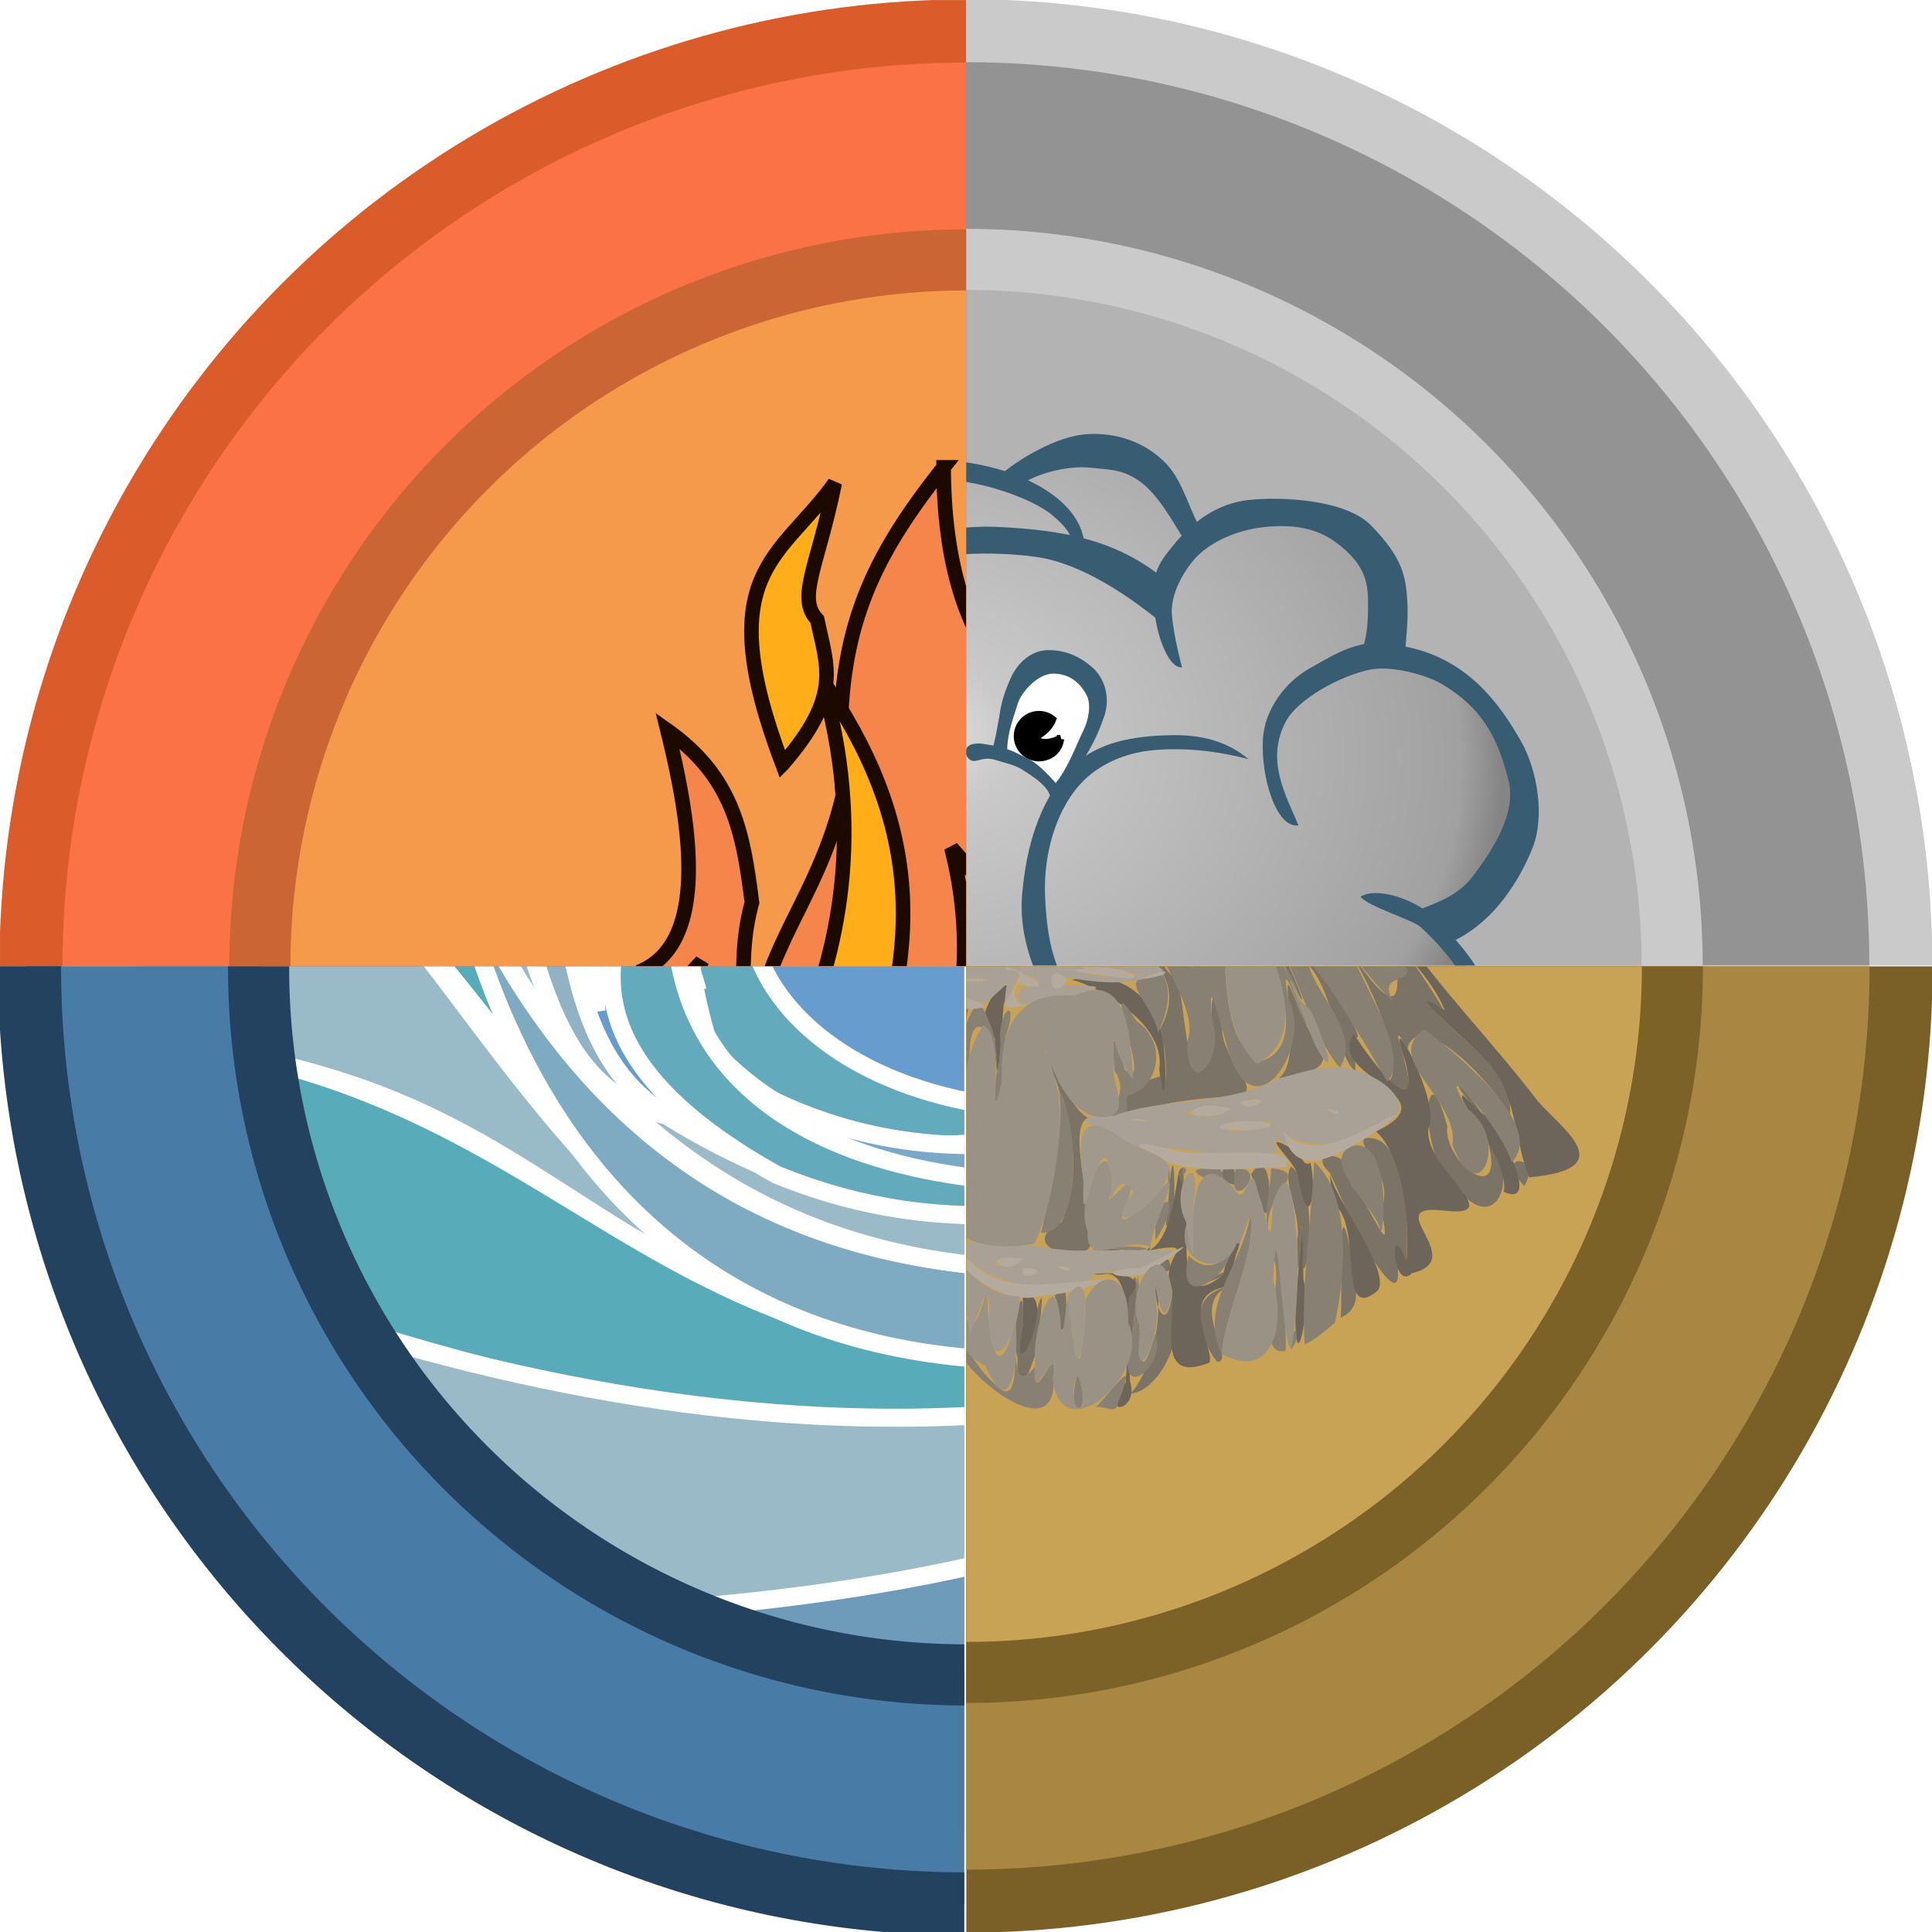 <?xml version="1.0" encoding="UTF-8" standalone="no"?>
<svg
   xmlns:dc="http://purl.org/dc/elements/1.1/"
   xmlns:cc="http://creativecommons.org/ns#"
   xmlns:rdf="http://www.w3.org/1999/02/22-rdf-syntax-ns#"
   xmlns:svg="http://www.w3.org/2000/svg"
   xmlns="http://www.w3.org/2000/svg"
   xmlns:xlink="http://www.w3.org/1999/xlink"
   id="svg3755"
   version="1.1"
   viewBox="0 0 200 200"
   height="200mm"
   width="200mm">
  <defs
     id="defs3749">
    <filter
       style="color-interpolation-filters:sRGB"
       id="filter14284">
      <feColorMatrix
         type="hueRotate"
         values="360"
         result="color1"
         id="feColorMatrix14280" />
      <feColorMatrix
         type="saturate"
         values="1"
         result="fbSourceGraphic"
         id="feColorMatrix14282" />
      <feColorMatrix
         result="fbSourceGraphicAlpha"
         in="fbSourceGraphic"
         values="0 0 0 -1 0 0 0 0 -1 0 0 0 0 -1 0 0 0 0 1 0"
         id="feColorMatrix14286" />
      <feColorMatrix
         id="feColorMatrix14288"
         type="hueRotate"
         values="360"
         result="color1"
         in="fbSourceGraphic" />
      <feColorMatrix
         id="feColorMatrix14290"
         type="saturate"
         values="1"
         result="color2" />
    </filter>
    <linearGradient
       id="linearGradient6843">
      <stop
         style="stop-color:#dfdfdf;stop-opacity:1"
         offset="0"
         id="stop6845" />
      <stop
         id="stop6851"
         offset="0.156"
         style="stop-color:#c9c9c9;stop-opacity:1" />
      <stop
         style="stop-color:#b8b8b8;stop-opacity:1"
         offset="0.491"
         id="stop6853" />
      <stop
         id="stop6857"
         offset="0.624"
         style="stop-color:#b1b1b1;stop-opacity:1" />
      <stop
         id="stop6855"
         offset="0.927"
         style="stop-color:#a1a1a1;stop-opacity:1" />
      <stop
         style="stop-color:#858585;stop-opacity:1"
         offset="1"
         id="stop6847" />
    </linearGradient>
    <radialGradient
       xlink:href="#linearGradient6843"
       id="radialGradient6849"
       cx="48.863"
       cy="975.588"
       fx="48.863"
       fy="975.588"
       r="43.281"
       gradientTransform="matrix(1.415,0.216,-0.175,1.15,109.328,-1331.853)"
       gradientUnits="userSpaceOnUse" />
    <clipPath
       id="clipPath5669"
       clipPathUnits="userSpaceOnUse">
      <rect
         style="opacity:0.371;fill:#8b8b8b;fill-opacity:1;stroke:#1c0900;stroke-width:0.134;stroke-linecap:round;stroke-linejoin:bevel;stroke-opacity:1"
         id="rect5671"
         width="103.205"
         height="103.205"
         x="32.32"
         y="101.176" />
    </clipPath>
    <clipPath
       id="clipPath5673"
       clipPathUnits="userSpaceOnUse">
      <rect
         style="fill:#ff00ff;stroke-width:0.134;stroke-linecap:round;stroke-linejoin:bevel"
         id="rect5675"
         width="103.339"
         height="103.339"
         x="12.095"
         y="-277.964" />
    </clipPath>
    <clipPath
       id="clipPath5677"
       clipPathUnits="userSpaceOnUse">
      <rect
         y="114.149"
         x="102.81"
         height="103.339"
         width="103.339"
         id="rect5679"
         style="fill:#00ffff;stroke-width:0.134;stroke-linecap:round;stroke-linejoin:bevel" />
    </clipPath>
    <clipPath
       id="clipPath5681"
       clipPathUnits="userSpaceOnUse">
      <rect
         style="fill:#00ff00;stroke-width:0.134;stroke-linecap:round;stroke-linejoin:bevel"
         id="rect5683"
         width="103.339"
         height="103.339"
         x="-671.059"
         y="47.625" />
    </clipPath>
  </defs>
  <g
     id="layer1">
    <g
       id="g5775">
      <g
         id="layer1-4"
         transform="matrix(0.968,0,0,0.968,649.377,53.913)"
         clip-path="url(#clipPath5681)">
        <circle
           style="fill:#679dce;fill-opacity:1;stroke-width:0.334;stroke-linecap:round;stroke-linejoin:bevel"
           id="circle10737"
           cx="-567.72"
           cy="47.625"
           r="72.25" />
        <path
           style="color:#000000;display:inline;overflow:visible;visibility:visible;fill:#91b2c5;fill-opacity:1;stroke:#ffffff;stroke-width:1.933;stroke-linecap:butt;stroke-linejoin:miter;stroke-miterlimit:4;stroke-dasharray:none;stroke-dashoffset:0;stroke-opacity:1;marker:none;enable-background:accumulate"
           d="m -591.199,-7.152 c -1.058,13.01 -10.844,21.463 -16.447,31.433 13.046,-28.485 62.382,-23.991 45.347,11.316 24.251,-30.265 -4.453,-39.954 -28.9,-42.749 z"
           id="path4146" />
        <path
           style="color:#000000;display:inline;overflow:visible;visibility:visible;fill:#97bcc5;fill-opacity:1;stroke:#ffffff;stroke-width:1.933;stroke-linecap:butt;stroke-linejoin:miter;stroke-miterlimit:4;stroke-dasharray:none;stroke-dashoffset:0;stroke-opacity:1;marker:none;enable-background:accumulate"
           d="m -637.966,-23.594 c 60.969,-20.035 64.243,33.364 -8.533,71.219 12.044,-21.589 17.993,-77.184 8.533,-71.219 z"
           id="path4144" />
        <path
           id="path4142"
           d="m -628.624,-17.593 c 47.906,-4.993 15.816,38.929 20.814,57.912 -5.506,20.846 -18.442,-60.263 -20.814,-57.912 z"
           style="color:#000000;display:inline;overflow:visible;visibility:visible;fill:#58abb9;fill-opacity:1;stroke:#ffffff;stroke-width:1.933;stroke-linecap:butt;stroke-linejoin:miter;stroke-miterlimit:4;stroke-dasharray:none;stroke-dashoffset:0;stroke-opacity:1;marker:none;enable-background:accumulate" />
        <path
           style="color:#000000;display:inline;overflow:visible;visibility:visible;fill:#6e9bba;fill-opacity:1;stroke:#ffffff;stroke-width:1.933;stroke-linecap:butt;stroke-linejoin:miter;stroke-miterlimit:4;stroke-dasharray:none;stroke-dashoffset:0;stroke-opacity:1;marker:none;enable-background:accumulate"
           d="m -573.466,142.551 -56.885,-23.862 c 11.138,-0.4 -3.792,-2.834 7.359,-3.082 11.151,-0.248 22.18,-0.618 32.831,-1.509 10.651,-0.89 20.925,-2.301 30.564,-4.628 9.639,-2.328 18.645,-5.573 26.759,-10.133 6.535,4.415 13.302,8.123 20.384,10.866 7.082,2.743 0.864,4.151 8.661,4.707 l -14.855,13.871 z"
           id="path3323" />
        <path
           style="color:#000000;display:inline;overflow:visible;visibility:visible;fill:#58abb9;fill-opacity:1;stroke:#ffffff;stroke-width:1.933;stroke-linecap:butt;stroke-linejoin:miter;stroke-miterlimit:4;stroke-dasharray:none;stroke-dashoffset:0;stroke-opacity:1;marker:none;enable-background:accumulate"
           d="M -656.553,-2.482 V 21.228 c 17.077,6.468 27.52,18.811 42.798,38.798 -10.994,-20.54 -9.524,-53.246 -42.798,-62.507 z"
           id="path4099" />
        <path
           style="color:#000000;display:inline;overflow:visible;visibility:visible;fill:#99bbc7;fill-opacity:1;stroke:#ffffff;stroke-width:1.933;stroke-linecap:butt;stroke-linejoin:miter;stroke-miterlimit:4;stroke-dasharray:none;stroke-dashoffset:0;stroke-opacity:1;marker:none;enable-background:accumulate"
           d="m -656.553,55.535 c 34.85,3.713 40.679,15.403 65.589,28.02 -31.77,-23.397 -33.808,-49.738 -65.589,-62.148 z"
           id="path4097" />
        <path
           style="color:#000000;display:inline;overflow:visible;visibility:visible;fill:#58abb9;fill-opacity:1;stroke:#ffffff;stroke-width:1.933;stroke-linecap:butt;stroke-linejoin:miter;stroke-miterlimit:4;stroke-dasharray:none;stroke-dashoffset:0;stroke-opacity:1;marker:none;enable-background:accumulate"
           d="m -656.553,55.355 c 58.482,5.22 55.362,55.566 149.469,22.991 5.636,3.253 11.271,6.288 16.907,7.185 l -10.311,27.468 c -18.167,0.756 -26.022,-9.397 -44.189,-20.104 -36.907,9.845 -74.35,-0.778 -111.876,-14.576 z"
           id="path4095" />
        <path
           style="color:#000000;display:inline;overflow:visible;visibility:visible;fill:#9abac7;fill-opacity:1;stroke:#ffffff;stroke-width:1.933;stroke-linecap:butt;stroke-linejoin:miter;stroke-miterlimit:4;stroke-dasharray:none;stroke-dashoffset:0;stroke-opacity:1;marker:none;enable-background:accumulate"
           d="m -656.553,78.32 c 61.269,24.483 109.961,22.318 149.312,0.362 -5.951,7.482 -13.482,13.9 -22.624,19.233 -9.142,5.333 -19.897,9.58 -32.296,12.72 -12.399,3.14 -26.443,5.172 -42.164,6.074 -15.721,0.902 -17.962,-4.007 -37.071,-5.386 z"
           id="path4093" />
        <path
           style="color:#000000;display:inline;overflow:visible;visibility:visible;fill:#7eabc2;fill-opacity:1;stroke:#ffffff;stroke-width:1.933;stroke-linecap:butt;stroke-linejoin:miter;stroke-miterlimit:4;stroke-dasharray:none;stroke-dashoffset:0;stroke-opacity:1;marker:none;enable-background:accumulate"
           d="m -490.176,85.711 c -5.714,-0.45 -11.428,-4.182 -17.142,-7.903 -84.588,33.97 -108.686,-11.76 -115.131,-42.21 17.617,41.811 53.912,56.288 115.365,33.948 l 16.907,9.34 z"
           id="path4101" />
        <path
           style="color:#000000;display:inline;overflow:visible;visibility:visible;fill:#97bcc5;fill-opacity:1;stroke:#ffffff;stroke-width:1.933;stroke-linecap:butt;stroke-linejoin:miter;stroke-miterlimit:4;stroke-dasharray:none;stroke-dashoffset:0;stroke-opacity:1;marker:none;enable-background:accumulate"
           d="m -656.553,-2.482 c 9.529,3.423 16.101,7.914 20.885,12.727 4.784,4.813 7.78,10.127 10.159,15.554 2.379,5.427 4.14,10.967 6.453,16.232 2.313,5.265 5.178,10.255 9.766,14.582 -3.384,-5.173 -5.193,-11.452 -6.712,-18.258 -1.519,-6.806 -2.748,-14.139 -4.973,-21.421 -2.225,-7.282 -5.445,-14.513 -10.946,-21.115 -5.501,-6.602 -1.516,-8.797 -12.865,-13.562 z"
           id="path4124" />
        <path
           style="color:#000000;display:inline;overflow:visible;visibility:visible;fill:#63aabc;fill-opacity:1;stroke:#ffffff;stroke-width:1.933;stroke-linecap:butt;stroke-linejoin:miter;stroke-miterlimit:4;stroke-dasharray:none;stroke-dashoffset:0;stroke-opacity:1;marker:none;enable-background:accumulate"
           d="m -546.557,62.361 c -35.44,5.231 -56.476,-17.767 -36.654,-37.361 -16.066,7.225 -15.514,18.817 -11.748,31.254 13.739,14.852 30.976,10.984 48.402,6.107 z"
           id="path4138" />
        <path
           style="color:#000000;display:inline;overflow:visible;visibility:visible;fill:#9abac7;fill-opacity:1;stroke:#ffffff;stroke-width:1.933;stroke-linecap:butt;stroke-linejoin:miter;stroke-miterlimit:4;stroke-dasharray:none;stroke-dashoffset:0;stroke-opacity:1;marker:none;enable-background:accumulate"
           d="m -490.636,78.167 c -6.232,-1.847 -11.198,-5.63 -16.212,-9.34 -56.917,22.021 -85.958,8.478 -104.087,-13.651 23.163,20.008 57.875,31.83 103.148,-3.233 5.404,3.354 11.122,5.508 17.152,6.466 z"
           id="path4122" />
        <path
           style="color:#000000;display:inline;overflow:visible;visibility:visible;fill:#91b2c5;fill-opacity:1;stroke:#ffffff;stroke-width:1.933;stroke-linecap:butt;stroke-linejoin:miter;stroke-miterlimit:4;stroke-dasharray:none;stroke-dashoffset:0;stroke-opacity:1;marker:none;enable-background:accumulate"
           d="m -623.154,-10.385 c 24.311,-5.928 8.447,28.414 11.748,43.468 -1.001,-21.014 -10.409,-45.272 -11.748,-43.468 z"
           id="path4140" />
        <path
           style="color:#000000;display:inline;overflow:visible;visibility:visible;fill:#91b2c5;fill-opacity:1;stroke:#ffffff;stroke-width:1.933;stroke-linecap:butt;stroke-linejoin:miter;stroke-miterlimit:4;stroke-dasharray:none;stroke-dashoffset:0;stroke-opacity:1;marker:none;enable-background:accumulate"
           d="m -644.786,-17.744 c 12.888,4.949 9.477,8.644 15.176,17.149 5.699,8.505 8.741,18.044 11.002,27.126 2.261,9.082 3.74,17.706 6.312,24.384 2.573,6.678 6.239,11.409 12.873,12.702 -12.542,-7.271 -10.744,-26.432 -13.851,-46.701 -1.554,-10.134 -4.333,-20.546 -10.745,-29.886 -6.411,-9.34 6.149,-5.45 -9.931,-11.301 z"
           id="path4126" />
        <path
           style="color:#000000;display:inline;overflow:visible;visibility:visible;fill:#7aa9c7;fill-opacity:1;stroke:#ffffff;stroke-width:1.933;stroke-linecap:butt;stroke-linejoin:miter;stroke-miterlimit:4;stroke-dasharray:none;stroke-dashoffset:0;stroke-opacity:1;marker:none;enable-background:accumulate"
           d="m -507.788,52.841 c -6.835,-2.237 -11.49,-5.308 -14.568,-8.981 -18.503,22.693 -46.189,28.796 -67.904,17.064 9.753,9.159 42.003,21.307 82.471,-8.083 z"
           id="path4130" />
        <path
           id="path10721"
           style="fill:#497ba7;fill-opacity:1;stroke-width:0.463;stroke-linecap:round;stroke-linejoin:bevel"
           d="m -567.72,-52.72 c -55.419,-5.6e-5 -100.345,44.926 -100.345,100.345 -6e-5,55.419 44.926,100.345 100.345,100.345 55.419,6e-5 100.345,-44.926 100.345,-100.345 5e-5,-55.419 -44.926,-100.345 -100.345,-100.345 z m 0.394,24.806 c 45.236,-0.036 75.2,30.592 75.2,75.787 -4e-5,45.195 -30.3,75.209 -75.495,75.209 -45.195,-3e-5 -75.152,-29.962 -75.152,-75.158 -3e-5,-45.144 30.212,-75.802 75.447,-75.838 z" />
        <path
           style="color:#000000;display:inline;overflow:visible;visibility:visible;fill:#63aabc;fill-opacity:1;stroke:#ffffff;stroke-width:1.933;stroke-linecap:butt;stroke-linejoin:miter;stroke-miterlimit:4;stroke-dasharray:none;stroke-dashoffset:0;stroke-opacity:1;marker:none;enable-background:accumulate"
           d="m -537.856,69.191 c -33.139,5.737 -67.553,-2.561 -59.657,-36.834 -12.195,13.637 -11.297,25.832 9.674,37.552 19.071,7.831 35.687,3.554 49.983,-0.719 z"
           id="path4132" />
        <path
           id="path4136"
           d="m -607.061,52.424 c -1.221,-19.933 31.987,-50.151 45.854,-18.207 13.878,-32.872 -34.156,-40.675 -46.219,-7.573 -1.92,9.554 -1.545,17.61 0.365,25.78 z"
           style="color:#000000;display:inline;overflow:visible;visibility:visible;fill:#58abb9;fill-opacity:1;stroke:#ffffff;stroke-width:1.933;stroke-linecap:butt;stroke-linejoin:miter;stroke-miterlimit:4;stroke-dasharray:none;stroke-dashoffset:0;stroke-opacity:1;marker:none;enable-background:accumulate" />
        <path
           style="color:#000000;display:inline;overflow:visible;visibility:visible;fill:#a0b7c9;fill-opacity:1;stroke:#ffffff;stroke-width:1.933;stroke-linecap:butt;stroke-linejoin:miter;stroke-miterlimit:4;stroke-dasharray:none;stroke-dashoffset:0;stroke-opacity:1;marker:none;enable-background:accumulate"
           d="m -596.603,49.069 c -4.534,-14.434 18.925,-39.823 34.069,-15.088 6.601,-20.14 -26.787,-23.627 -36.184,-1.796 -1.496,6.301 0.627,11.496 2.115,16.884 z"
           id="path4134" />
        <path
           id="circle10739"
           style="fill:#22425f;fill-opacity:1;stroke-width:1.375;stroke-linecap:round;stroke-linejoin:bevel"
           d="M 390.092,92.824 A 297.748,297.748 0 0 0 92.824,390.572 297.748,297.748 0 0 0 390.572,688.32 297.748,297.748 0 0 0 688.32,390.572 297.748,297.748 0 0 0 390.572,92.824 a 297.748,297.748 0 0 0 -0.48,0 z m -0.471,24.678 a 273.071,273.071 0 0 1 0.951,0 A 273.071,273.071 0 0 1 663.643,390.572 273.071,273.071 0 0 1 390.572,663.643 273.071,273.071 0 0 1 117.502,390.572 273.071,273.071 0 0 1 389.621,117.502 Z"
           transform="matrix(0.265,0,0,0.265,-671.059,-55.714)" />
        <path
           id="circle10741"
           style="fill:#22425f;fill-opacity:1;stroke-width:1.804;stroke-linecap:round;stroke-linejoin:bevel"
           d="M 390.287,0 A 390.572,390.572 0 0 0 0,390.572 390.572,390.572 0 0 0 390.572,781.143 390.572,390.572 0 0 0 781.145,390.572 390.572,390.572 0 0 0 390.572,0 390.572,390.572 0 0 0 390.287,0 Z m 0.285,25.471 A 365.101,365.101 0 0 1 755.674,390.572 365.101,365.101 0 0 1 390.572,755.674 365.101,365.101 0 0 1 25.471,390.572 365.101,365.101 0 0 1 390.572,25.471 Z"
           transform="matrix(0.265,0,0,0.265,-671.059,-55.714)" />
      </g>
      <g
         transform="matrix(0.968,0,0,0.968,0.512,-10.461)"
         id="layer1-5"
         clip-path="url(#clipPath5677)">
        <circle
           style="fill:#7a5f27;fill-opacity:1;stroke-width:0.477;stroke-linecap:round;stroke-linejoin:bevel"
           id="circle10741-9"
           cx="102.81"
           cy="114.149"
           r="103.339" />
        <circle
           r="96.6"
           cy="114.149"
           cx="102.81"
           id="path10721-4"
           style="fill:#a88742;fill-opacity:1;stroke-width:0.446;stroke-linecap:round;stroke-linejoin:bevel" />
        <circle
           r="78.779"
           cy="114.149"
           cx="102.81"
           id="circle10739-6"
           style="fill:#7a5f27;fill-opacity:0.918;stroke-width:0.364;stroke-linecap:round;stroke-linejoin:bevel" />
        <circle
           style="fill:#c8a356;fill-opacity:1;stroke-width:0.334;stroke-linecap:round;stroke-linejoin:bevel"
           id="circle10737-9"
           cx="102.81"
           cy="114.149"
           r="72.25" />
        <g
           style="filter:url(#filter14284)"
           id="g10"
           transform="matrix(0.4,0,0,-0.4,38.991,161.511)">
          <g
             id="g12">
            <path
               id="path14"
               style="fill:#7c7367;fill-rule:evenodd"
               d="m 304.92,78.44 c -5.232,9.818 -24.54,29.12 -27.418,17.958 -8.531,14.738 8.709,-22.107 -5.623,-9.026 5.82,1.696 -4.32,29.269 -12.598,38.452 -3.984,8.97 16.466,-28.739 15.479,-10.306 6.979,4.033 -14.622,16.478 -15.262,25.781 1.833,9.886 -16.64,28.119 -12.219,29.661 12.512,-7.537 11.69,-22.441 16.121,-34.16 9.925,-8.681 17.876,-19.866 24.481,-31.243 -15.563,11.094 10.62,-11.345 14.16,-16 3.012,-3.032 2.883,-7.189 2.879,-11.117 z m 3.797,-18.761 c -8.605,9.303 5.126,8.445 0,0 z m -9.758,12.082 c 8.874,-9.408 2.272,-26.474 -8.656,-12.092 -10.309,7.106 -8.338,39.62 -2.175,15.96 C 286.989,66.097 304.063,53.149 298.959,71.761 Z m -42.121,-8.68 c -7.468,7.017 7.716,6.357 5.851,-3.502 5.181,-4.848 11.206,-22.527 7.738,-5.999 3.971,8.537 -7.141,17.215 -4.229,18.901 12.293,1.681 11.442,-29.044 10.989,-32.953 -6.934,14.392 2.777,-14.773 -6.592,-2.789 -5.58,6.96 -11.956,22.34 -13.757,26.342 z m 2.801,-38.641 c 0.7,8.917 -1.211,39.039 3.121,15.242 0.189,-5.893 3.522,-12.095 -3.121,-15.242 z m -33.04,-11.801 c -5.537,7.294 -7.95,17.697 2.878,20.122 -10.575,-4.784 2.5,-19.965 -2.878,-20.122 z m -11.96,18.481 c 4.409,-12.174 -3.962,-26.376 -11.112,-26.937 5.999,7.302 8.432,18.824 6.951,30.656 -1.696,-5.208 2.564,-16.447 4.161,-3.719 z m -11.801,-8.078 c -1.459,6.433 3.405,20.483 1.993,5.491 -0.763,-6.425 -1.75,-22.595 -1.845,-7.609 z M 156.279,15.44 c -11.447,4.708 -1.847,25.162 -5.562,35.602 2.129,9.823 2.422,13.389 2.611,0.954 C 153.642,39.761 154.43,27.55 156.279,15.44 Z m -30.679,21 c 8.747,-2.787 22.65,-21.591 22.722,-0.968 0.45,7.459 2.879,18.326 0.879,4.587 C 151.962,28.321 142.475,12.336 133.278,27.975 130.595,30.684 128.113,33.577 125.6,36.44 Z m -11.122,50.602 c 1.151,16.682 0.948,33.376 -0.402,50.039 2.396,-9.781 5.094,-27.103 5.363,-32.68 3.187,8.493 2.894,17.6 4.278,3.399 5.561,-4.626 13.189,24.001 11.922,4.718 -7.771,-11.112 -18.893,-20.384 -15.373,-36.337 4.823,-7.769 -6.082,-38.263 -1.478,-15.951 1.789,12.535 -1.008,45.663 -1.234,44.519 -1.045,-12.455 1.364,-44.563 -6.092,-43.554 1.575,8.498 3.328,17.179 3.016,25.848 z m -8.8,-6.641 c 3.384,-9.671 5.854,-26.39 0.84,-33.242 -1.454,11.031 0.521,22.157 -0.84,33.242 z m -9.52,-30.082 c 11.672,4.176 4.781,29.546 8.121,28.281 -0.816,-9.361 3.956,-27.315 -5.242,-30.199 z M 65.119,72.839 C 67.077,86.907 51.175,93.576 50.209,75.88 50.437,65.487 36.833,58.953 47.108,72.46 53.861,82.171 53.065,96.284 37.678,91.042 14.925,86.235 44.355,110.483 42.558,112.382 39.257,103.56 24.2,87.498 42.09,91.796 55.377,88.093 57.849,122.406 57.207,100.576 56.431,79.299 64.317,114.516 64.959,116.437 70.343,107.2 59.3,87.635 59.737,89.497 67.49,78.62 60.641,90.64 69.76,90.758 65.741,85.726 73.642,71.529 65.119,72.836 Z m -46.601,1.32 c 1.969,2.216 -1.213,-12.751 -7.918,-13.078 1.505,4.968 5.686,8.431 7.918,13.078 z m 12.281,-1.52 c -0.367,8.14 -0.721,19.798 0.078,5.243 4.224,-8.805 -2.218,-21.677 -5.238,-11.192 1.983,1.741 3.503,3.92 5.16,5.949 z m 266.44,6.68 c -7.803,6.52 -8.373,12.233 0,0 z m -33.718,11.16 c -4.84,3.39 -5.229,20.053 -12.402,28.219 -3.428,7.642 18.799,-23.468 11.692,-19.028 0.308,-3.053 0.84,-6.11 0.71,-9.19 z m -92.36,124.16 c -7.498,-17.788 -5.569,21.538 -18.626,17.615 -1.843,7.674 -1.201,19.957 6.864,7.788 4.364,-6.21 8.222,-26.169 5.928,-8.306 2.595,8.502 -16.597,28.093 -7.877,24.475 10.51,-10.467 13.815,-24.818 17.508,-38.649 -4.93,5.594 -10.038,17.365 -5.758,3.481 l 0.891,-3.121 z m -28.12,22.96 c 4.375,-4.259 17.352,-38.217 12.725,-17.223 -4.236,8.138 17.643,-16.722 5.396,-18.456 2.883,-10.58 -4.472,-26.298 -11.922,-36 1.136,11.988 13.664,20.419 9.571,33.724 2.571,-10.548 -14.087,-22.391 -14.966,-36.09 -3.287,-8.935 -20.452,-11.755 -4.675,-2.471 9.955,12.005 11.076,28.621 17.352,42.195 1.083,12.905 -13.725,24.282 -13.481,34.32 z m 51.723,-87.16 c 4.827,-11.95 6.796,-25.467 -6.164,-26.64 -10.818,3.926 -5.318,30.61 -9,39.961 4.894,-9.691 -1.478,-37.389 12.679,-34.04 0.931,19.062 -7.616,36.889 -10.398,55.52 -3.853,18.745 5.758,-19.219 9.043,-25.441 1.294,-3.114 2.627,-6.213 3.84,-9.36 z m 3.476,-3.519 c -0.69,9.726 2.209,19.365 -3.66,28.112 -4.645,10.328 -3.225,8.976 3.942,1.009 0.657,9.637 -17.991,22.841 -7.179,25.185 7.61,-3.912 8.549,-23.418 15.698,-32.709 -6.218,-5.653 0.623,-26.937 -6.254,-24.906 -0.85,1.102 -1.695,2.212 -2.547,3.309 z m -105.6,20.96 c 10.671,-5.043 19.462,0.673 25,9.679 -4.289,-14.502 -12.136,-22.721 -25,-9.679 z m 54.039,-6.961 c -1.769,-8.293 -9.866,-7.583 0,0 z m -0.481,-7.762 c 3.336,-4.861 1.42,-8.592 0,0 z m -5.918,-32.078 c -10.405,-4.847 7.241,19.295 -6.082,9.519 -12.66,-7.305 -4.149,18.55 -18.48,19.321 14.256,8.041 13.469,-28.579 13.731,-9.789 -3.602,13.804 11.375,13.244 8.749,-0.813 3.845,-5.967 5.891,-11.302 2.082,-18.238 z m 9.918,3.64 c 0.224,-12.943 -9.695,10.403 -6.359,16.239 3.102,-4.987 4.678,-10.671 6.359,-16.239 z M 202.44,79.157 c -3.223,8.282 11.19,9.869 8.928,10.062 1.424,-11.664 2.795,8.888 -0.49,11.497 6.799,11.949 0.397,17.999 -5.713,23.361 4.453,11.041 3.755,-5.398 10.476,-8.855 2.812,-5.896 2.557,-36.059 9.377,-20.557 0.679,9.607 -1.234,24.088 2.922,7.007 0.003,-9.795 15.559,-19.072 -1.079,-18.327 C 218.552,82.928 210.451,81.374 202.44,79.157 Z m 46.797,30.883 c 0.766,-3.83 -6.688,13.799 -9.612,19.041 -2.583,4.939 -10.401,21.47 -7.873,21.073 5.282,-14.074 2.748,2.226 3.97,3.523 -1.891,-16.271 8.536,-28.962 13.515,-43.637 z m -11.597,46.238 c 3.967,4.557 8.312,-22.226 -0.5,-3.79 -3.273,1.179 -1.265,3.894 0.5,3.79 z m -27.2,-19.16 c 1.845,-20.636 -3.274,15.194 0,0 z m 40.797,-36 c 8.567,-9.585 1.091,-11.257 -8.199,-12.68 8.108,5.771 -2.485,39.475 5.73,17.871 l 1.122,-2.383 z m -168.32,26.44 c 14.64,15.919 -14.39,-20.422 0,0 z m 5.199,-10.363 c 11.398,-4.02 7.785,-33.226 1.738,-17.11 0.148,6.635 -4.685,18.987 -8.058,6.349 -2.463,10.207 -4.716,8.347 6.32,10.76 z m 3.559,12.441 c 1.129,-8.825 -2.803,-15.307 -1.24,-2.699 -2.218,7.557 0.816,30.438 1.223,9.618 0.012,-2.306 0.017,-4.613 0.017,-6.919 z m 27,50.321 c 3.787,9.371 -3.424,-8.672 0,0 z M 69.917,97.718 c 2.736,-4.811 -1.112,-6.28 0,0 z m 36.316,-5.761 c -6.591,1.554 -13.929,27.162 -1.636,17.281 -4.152,11.393 15.036,-21.506 2.925,-6.913 -9.519,14.546 -8.186,2.674 -3.589,-7.29 z m 107.56,-33.321 c 1.637,21.517 2.353,-17.375 -0.879,-9.16 0.393,3.042 0.653,6.101 0.879,9.16 z m -16.762,-15.64 c 8.76,-0.618 -0.982,-0.703 -3.918,-0.36 1.306,0.12 2.612,0.24 3.918,0.36 z m -5,4.519 c 5.964,-10.917 -22.104,-5.145 -6.979,2.646 5.719,12.773 2.69,27.336 -2.341,39.636 -4.223,12.47 6.266,-15.778 11.546,-11.714 C 185.027,79.769 193.206,56.733 192.031,47.515 Z m 16.359,-5.039 c -2.044,-0.62 1.635,1.998 0,0 z m 2.922,-3.8 c 3.672,5.428 3.551,-6.092 0,0 z m 6.239,25.921 c 0.891,-12.974 -3.488,-0.32 0,0 z m -11.918,-22.16 c -1.153,-0.29 1.727,2.372 0,0 z m 40.757,22.442 c 7.656,-5.358 4.269,-29.91 3.227,-26.998 -0.154,4.846 -0.041,18.507 -0.705,6.485 -0.619,-10.35 -0.806,-7.873 -0.877,0.965 1.246,6.257 -4.387,16.253 -1.644,19.549 z m -15.16,-4.922 c -8.382,2.1 1.698,10.16 0,0 z m 4.442,2.879 c 7.179,10.895 5.481,-23.327 1.813,-4.789 L 236.708,60.119 235.675,62.836 Z m -11.44,-28.758 c 5.438,4.484 6.456,1.898 0,0 z m -64.16,73.277 c -1.452,-9.179 -3.774,-18.597 -4.277,-3.797 -4.854,6.431 2.166,2.783 4.277,3.797 z m 17.88,-92.92 c -2.951,-8.494 -5.277,-12.414 -4.684,-0.719 -2.32,6.694 2.158,25.458 1.34,8.173 -1.733,-24.765 7.393,25.616 4.582,0.824 -0.406,-2.76 -0.779,-5.526 -1.238,-8.278 z m 8.117,16.758 c 1.077,-9.111 -2.122,-16.142 -2.348,-2.028 -1.605,2.335 1.35,1.532 2.348,2.028 z m 14,-29.68 c 1.286,7.91 4.132,6.781 0,0 z" />
            <path
               id="path16"
               style="fill:#6d655a;fill-rule:evenodd"
               d="m 310,61.999 c -4.205,10.586 -3.297,23.432 -11.765,31.474 -5.107,5.605 -24.405,21.7 -10.755,13.166 -6.483,15.601 -24.322,24.247 -27.558,40.762 -2.192,16.19 9.781,-14.265 14.957,-18.52 C 286.128,112.439 300.205,98.247 312.242,82.479 318.592,75.082 335.061,64.19 310,61.999 Z M 269.121,74.28 c 20.786,9.784 -13.952,14.435 -6,26.078 3.434,-5.465 18.284,-25.866 13.796,-7.305 -6.621,18.462 9.824,-10.688 6.239,-17.789 C 281.209,64.624 305.808,50.767 286.68,53.159 c -16.756,1.778 7.471,-13.227 -7.999,-16.8 -5.225,-5.379 -6.376,16.277 -1.492,3.173 0.773,5.512 0.44,26.732 -8.068,34.748 z m 28.117,5.039 c 5.424,-4.068 16.123,-25.798 6.006,-21.203 1.565,8.571 -13.598,25.684 -10.865,25.787 1.62,-1.528 3.239,-3.056 4.859,-4.584 z M 256.84,63.081 c 0.258,-5.64 16.381,-25.81 12.768,-31.326 -10.941,-9.177 -4.206,16.208 -11.207,22.574 -0.696,2.86 -1.727,5.758 -1.562,8.752 z m -5.281,2.801 c 1.822,-7.671 -0.392,-19.484 -3.282,-4.282 0.801,3.651 -12.722,14.219 -1.117,7.797 1.875,-0.107 2.114,-4.95 4.399,-3.515 z m -1.88,-31.043 c 2.189,-8.63 -2.557,-28.405 -2.11,-8.639 0.493,8.087 1.221,16.16 1.831,24.24 0.093,-5.2 0.185,-10.401 0.278,-15.601 z m -20.2,-2.078 c -13.767,-1.696 -3.542,-16.43 -4.9,-20.305 -14.711,-5.793 -8.975,10.153 -10.077,19.669 -4.097,8.707 8.861,12.988 -6.103,10.358 7.235,3.199 7.523,24.571 8.084,19.513 5.094,-9.468 -3.72,-38.374 11.839,-26.024 0.022,4.038 6.956,14.975 3.301,5.209 -0.824,-2.778 -1.115,-5.707 -2.144,-8.42 z m -26.2,-25.243 c 2.865,-7.712 -8.563,-10.447 -1.081,-0.476 0.243,7.145 1.061,12.726 1.081,0.476 z m -61.722,12.883 c 12.08,2.824 5.903,28.644 9.16,30.641 -3.433,-8.984 10.232,-44.763 -9.16,-30.641 z m -25.56,24.039 c -18.269,3.244 3.874,18.622 0.641,29.121 0.298,8.37 0.683,35.295 1.23,31.157 C 119.095,84.5 121.182,64.319 115.997,44.44 Z m -9.48,2.719 c -9.895,-0.325 1.921,17.448 -1.918,25.395 5.545,7.266 -19.551,22.192 -9.063,16.776 10.965,-5.992 14.22,0.305 10.223,-12.409 1.523,-9.886 -0.942,-19.906 0.758,-29.762 z m 43.718,221.8 c 14.599,-15.545 24.594,-34.631 32.485,-54.281 -12.153,-11.27 -13.65,6.713 -15.121,13.921 3.903,-8.65 10.639,-15.437 4.623,-1.451 -2.306,16.186 -14.766,27.722 -22.065,41.131 0.377,-0.121 -1.248,2.197 0.078,0.68 z m 34.321,-70.36 c 7.306,-2.554 8.398,-18.347 -0.989,-5.426 -7.979,4.047 10.016,-0.172 0.192,3.305 -8.151,-0.578 -11.8,10.439 -1.481,0.68 l 2.239,1.48 z m 13.679,-51.679 c 5.898,-11.683 5.944,2.449 6.121,8.718 4.325,16.68 -5.237,31.731 -12.441,47.161 -2.862,-8.488 -8.554,-0.538 -0.719,4.761 4.274,-0.79 12.008,-22.765 21.564,-29.263 1.623,-5.17 -0.068,-15.909 -6.606,-17.268 2.816,-6.856 1.76,-17.938 4.12,-26.789 0.869,-12.046 -14.565,-16.323 -21.562,-8.684 18.687,-2.241 5.771,18.775 5.325,28.879 -3.976,14.301 -0.666,-0.502 3.18,-5.976 z m -43.597,77.199 c 2.999,-7.275 3.634,-18.389 -1.811,-4.639 -2.93,8.756 -13.148,24.131 -14.069,22.327 11.797,1.699 14.309,-3.306 14.68,-13.495 0.4,-1.398 0.801,-2.796 1.201,-4.194 z m -35.403,8 c 3.629,7.394 12.923,17.371 5.442,2.922 -1.728,-7.467 -3.226,2.55 -4.559,-5.92 4.901,8.65 2.596,-17.344 0.277,-2.719 -0.32,1.804 -2.081,3.777 -1.16,5.717 z m 25.563,-77.399 c -13.801,-0.943 -6.22,1.024 -0.958,8.834 1.079,12.861 17.87,28.049 15.005,35.255 4.014,-13.016 -8.849,-21.068 -9.61,-32.89 1.147,-4.427 -12.871,-11.153 -4.437,-11.2 z m -18.563,0.758 c 4.896,4.754 5.798,-1.654 0,0 z m 18.684,-0.84 c 4.342,-6.056 8.592,-34.438 5.691,-31.026 -1.367,6.896 -9.528,26.119 -6.214,8.432 4.845,-6.495 -0.249,-15.625 -3.388,-9.276 6.541,11.864 -16.593,28.55 3.911,31.87 z m -20.801,-4.757 c 10.711,6.947 3.801,-28.799 4.049,-10.614 -0.814,3.647 -1.086,7.894 -4.049,10.614 z m 87,-59.082 c 2.162,13.935 -20.766,23.954 -23.548,23.976 14.996,3.499 24.248,-6.717 24.942,-19.909 0.638,-5.316 0.109,-16.603 -1.394,-4.068 z m 15.559,65.679 c -21.783,3.107 19.017,6.435 7.879,-5.199 -0.006,4.261 -3.809,7.971 -7.879,5.199 z m 7.961,-10.281 c 1.493,-7.732 -4.516,7.77 0,0 z m 3.238,10.563 c 2.852,-0.408 -1.153,-1.081 0,0 z M 72.196,122.881 c -0.681,-1.967 0.465,1.299 0,0 z m 6.403,-6.723 C 62.241,115.284 76.719,94.375 65.246,89.686 67.932,75.394 57.557,93.34 58.637,90.558 c 8.203,4.143 6.684,14.761 9.839,20.399 -0.948,4.1 -7.445,9.547 -12.199,13.16 6.54,-2.843 17.814,-8.218 22.322,-7.959 z m 15.956,-21.36 c 9.425,6.991 -16.627,29.262 3.16,22.199 10.503,-7.458 5.025,-6.112 0.205,-6.764 -0.874,-7.025 11.147,-21.606 -3.365,-15.435 z m -8.758,51.839 c -5.81,6.902 29.813,12.946 11.499,5.45 -18.565,-5.332 5.676,-39.661 -18.82,-31.77 9.637,5.613 12.241,30.001 10.399,28.242 l -1.529,-0.48 z M 27.918,87.837 C 13.533,96.474 38.395,83.874 30.005,85.449 30.467,85.042 27.915,88.919 27.918,87.837 Z M 195.958,36.04 c -9.655,-0.446 15.452,3.131 7.078,-6.121 -1.589,-12.92 1.389,8.264 -7.078,6.121 z m -26.441,72.156 c -0.63,-9.357 -1.801,-29.277 -2.344,-8.902 -9.424,4.666 7.679,22.806 2.344,8.902 z m 5.121,-78.039 c 10.291,3.227 -3.708,-29.294 -0.024,-8.265 0.061,2.754 0.092,5.51 0.024,8.265 z" />
            <path
               id="path18"
               style="fill:#898074;fill-rule:evenodd"
               d="m 259.4,91.319 c -7.237,8.399 -11.515,25.224 -17.808,36.594 -4.666,3.803 -8.589,30.691 -4.45,24.577 6.643,-12.566 6.228,-3.126 2.7,4.63 8.657,-6.49 18.801,-29.894 22.579,-30.134 -4.09,10.751 -18.976,33.347 -13.31,37.083 11.259,-14.023 11.185,-35.514 28.29,-46.171 0.996,-4.279 -7.965,-1.347 -3.758,-8.857 -6.855,5.678 -23.323,29.913 -10.139,10.664 3.671,-8.898 14.545,-25.784 8.576,-32.106 -4.361,7.61 -20.475,34.701 -20.961,31.098 2.336,-8.705 14.075,-18.316 8.281,-27.379 z m 45.961,-25.277 c -2.74,9.315 -21.837,30.96 -11.785,14.208 11.41,-7.898 3.072,-28.14 -4.042,-9.638 1.852,12.315 -19.161,23.063 -7.531,30.988 9.433,-7.23 32.645,-26.024 23.359,-35.558 z m -55.36,-48.723 c -1.032,16.199 1.971,34.405 2.543,48.825 10.118,-9.185 8.359,-30.519 5.542,-43.006 -2.548,-2.15 -5.017,-4.404 -8.084,-5.819 z m -77.32,6 c -0.751,-18.64 2.621,-15.132 5.281,-11.924 -0.942,-13.748 6.97,11.6 4.887,-5.294 -0.878,-15.676 -25.202,3.847 -27.072,13.112 -2.558,10.397 -1.757,41.159 -3.398,39.325 -4.148,-7.649 -0.48,-23.8 -8.698,-33.656 -7.577,8.565 -28.159,11.975 -26.803,25 3.331,8.278 4.525,14.703 4.398,2 -7.355,-9.944 24.893,-21.613 23.922,-3.723 0.516,10.972 8.19,17.835 8.695,31.225 4.925,6.661 -1.097,41.056 2.664,18.663 0.052,-11.351 4.264,20.548 8.922,5.835 3.667,-6.581 1.469,-23.389 3.251,-7.1 -1.232,10.271 5.392,14.491 1.23,2.522 1.108,-6.2 -3.757,-26.654 -2.593,-11.56 2.026,10.574 -7.118,23.714 -7.009,5.454 -3.407,-15.395 -8.677,-36.085 -3.21,-48.893 -5.27,-12.205 0.54,-30.335 11.658,-38.979 C 174.261,1.422 172.092,19.072 172.681,23.319 Z m 73.761,-7.32 c 0.163,8.872 3.099,3.719 0,0 z m -1.56,-0.399 c -8.711,-1.81 -0.011,18.218 -3.2,24.598 0.502,14.042 3.921,-21.079 3.2,-24.598 z m 3.199,28.719 c 0.041,-7.242 -0.321,11.468 0,0 z m -54,-43.879 c 6.263,6.42 11.146,14.699 6.004,1.082 -0.553,-3.299 -4.142,-0.143 -6.004,-1.082 z m -4.797,8.918 c 4.766,-11.363 -3.835,-13.101 0,0 z m -86,71.84 C 107.261,67.082 99.038,37.787 84.401,59.761 79.83,66.973 66.024,73.385 82.323,72.159 87.052,80.264 76.482,99.381 88.47,87.097 88.607,77.903 87.629,60.961 95.843,57.44 c -0.067,8.239 -3.149,28.802 0,27.039 3.724,1.706 4.76,-2.307 7.441,-3.281 z M 69.765,90.761 C 84.746,98.936 67.25,70.13 68.951,73.533 69.416,79.211 67.621,85.385 69.765,90.761 Z M 53.164,70.479 c -13.728,-15.698 4.494,35.586 10.801,9.36 7.351,-8.632 -11.974,-11.226 -3.68,-1.039 -3.624,14.538 -8.359,-3.333 -7.121,-8.321 z m -33.16,24.36 c 3.972,-1.32 9.805,7.472 7.48,-1.356 14.159,8.863 -6.448,-7.708 -7.48,1.356 z M 31.242,83.28 c -2.559,6.765 8.81,4.161 -0.16,8.078 10.639,1.115 27.973,0.818 17.762,-14.476 C 41.953,53.931 25.87,62.885 31.242,83.28 Z M 22.926,65.319 c -4.008,1.264 4.537,22.153 2.118,5.361 3.993,-8.041 0.491,32.142 5.407,9.961 C 32.762,74.017 28.633,67.115 22.926,65.319 Z m -3.363,10.52 c -2.682,-4.98 2.584,12.781 0,0 z M 2.125,57.479 c 12.872,10.98 12.75,3.385 0,0 z m 13.879,6.52 c 3.107,10.376 4.359,13.778 3.281,0.883 -1.1,-0.269 -2.185,-0.596 -3.281,-0.883 z m 246.4,6.32 c 12.017,3.049 8.282,-28.98 7.678,-21.885 -1.378,5.542 -16.046,17.616 -7.678,21.885 z m -89.56,140.2 c -8.928,-11.422 -16.564,11.511 -20.238,20.723 14.618,3.05 10.607,-33.139 19.058,-17.712 z m -17.719,42.883 c 9.42,-4.183 12.218,-31.331 9.96,-27.271 0.358,11.812 -16.26,17.608 -9.96,27.271 z m -25.199,-98.043 c -6.784,2.686 14.471,10.083 13.001,21.713 4.588,15.588 12.331,29.583 1.958,44.441 -3.31,5.447 -12.11,17.26 -2.018,12.725 8.738,-13.517 19.582,-30.012 8.298,-45.356 -3.612,-12.172 -7.212,-29.821 -21.239,-33.523 z m 16.277,-2.199 c -7.065,3.432 11.4,25.155 3.695,7.599 -6.336,-8.114 6.774,-23.595 4.896,-36.428 7.271,-9.024 -8.529,-1.361 -3.906,7.301 -1.763,7.063 -1.627,15.096 -4.685,21.528 z m 17.321,46.52 c 4.002,-5.526 -8.801,-26.273 -2.879,-9.321 0.875,3.13 1.586,6.324 2.879,9.321 z m 11.921,-2.36 c 7.211,1.785 20.323,-19.585 12.598,-2.199 5.937,-2.93 16.664,-29.558 3.762,-12.16 1.6,-5.802 9.243,-19.853 6.35,-30.036 1.6,-17.747 -10.886,22.835 -4.112,1.516 2.147,-9.949 -6.947,14.325 -7.659,18.48 -1.456,7.993 -9.542,30.085 -3.978,10.166 2.432,-17.655 11.335,-35.858 9.676,-53.204 -14.073,-3.259 -7.561,24.901 -12.637,34.597 -0.946,-13.257 9.337,-33.998 -0.292,-41.99 -3.458,5.683 3.473,25.473 -1.989,36.19 -2.821,13.183 4.585,26.629 -1.719,38.64 z m 10.438,2.281 c 6.721,-4.737 -0.016,-5.972 0,0 z m -76.84,-39.121 c 3.813,6.733 13.005,24.663 2.481,9.922 -4.875,-11.596 -31.656,4.642 -13.33,-2.512 15.885,-0.427 22.208,21.699 28.49,34.832 0.051,-10.82 -7.41,-32.034 -17.641,-42.242 z m -46,-35.398 c 8.34,11.999 4.47,7.059 7.36,-2.082 6.094,-1.618 -6.766,1.974 -7.36,2.082 z m 51.48,-37.64 c -13.411,-0.594 -20.315,36.396 -6.993,14.888 10.604,-11.319 -5.9,19.383 -14.726,16.354 8.762,1.223 -7.142,-0.952 -1.101,7.542 -3.433,7.141 13.958,-20.873 10.934,-2.06 9.102,7.679 -0.694,20.966 -2.444,24.186 13.78,6.57 29.845,-3.849 27.45,-19.311 7.196,-0.897 13.911,10.461 11.299,-3.589 -5.175,-6.099 -17.015,-31.691 -16.42,-8.092 -0.618,-7.9 -4.916,-21.129 -3.769,-5.548 -1.11,9.317 -6.572,37.392 -4.006,13.541 1.333,-12.629 0.098,-25.272 -0.225,-37.911 z m 37.16,33.321 c -1.71,3.145 -1.945,6.206 0,0 z m 59.199,-20.04 c -2.396,9.748 -12.865,15.191 1.242,15.399 2.795,-4.688 0.76,-10.799 -1.242,-15.399 z m -1.879,41.04 c -2.687,16.523 4.131,-15.303 0,0 z m 1.801,-6.481 c 3.421,-4.954 -1.441,-6.492 0,0 z m 37.758,-24.281 c -5.697,10.002 0.601,-3.894 1.861,-7.753 1.578,-6.949 -8.149,23.457 -4.731,6.361 6.52,-11.976 -8.558,-35.995 -15.816,-14.844 -1.818,6.104 -6.361,25.088 -4.513,8.958 3.378,-9.971 -6.634,-22 -6.797,-5.484 4.494,10.057 -16.309,32.741 -1.8,21.281 14.875,-6.618 5.428,36.877 10.277,12.118 3.073,-12.448 -0.406,-32.779 11.203,-38.598 15.634,4.512 -1.088,34.392 1.962,34.796 3.08,-6.66 6.277,-14.741 3.939,-7.92 1.462,-2.971 3.233,-5.812 4.416,-8.915 z m -191.44,16.121 c -3.888,4.803 7.012,11.8 0,0 z m 24,-2.199 c -0.28,-9.036 -16.103,-0.224 -2.562,-1.68 z m 6.039,7.558 c -7.719,-14.77 0.931,18 -1.719,12.84 5.107,-2.382 1.92,-8.043 1.719,-12.84 z M 71.201,93.722 c -9.465,10.467 8.961,34.213 10.602,12.676 4.649,18.653 16.062,-19.216 0.16,-10.597 -3.667,-0.027 -7.398,-0.552 -10.762,-2.079 z m -16.32,24.399 c 15.388,1.347 6.499,-16.693 3.386,-24.658 C 54.878,92.215 59.277,121.004 55.113,102.148 54.232,87.847 18.742,92.002 42.372,92.058 50.273,95.751 54.168,111.056 54.881,118.121 Z m 63.801,61.84 c -3.444,-8.713 3.807,9.41 0,0 z m 3.281,-92.442 c -6.067,-12.409 3.844,25.665 7.682,12.224 -0.401,-5.363 -5.057,-8.105 -7.682,-12.224 z m -16.28,-7.117 c 1.736,8.797 14.602,7.019 8.241,-4.065 -0.561,-9.239 -6.427,-34.101 -4.999,-11.935 -0.248,5.444 -0.941,10.997 -3.242,16 z m 16,-12.961 c -0.256,-15.563 -1.985,6.789 0,0 z M 76.124,109.68 c -8.595,-5.539 8.11,-17.552 2.758,-3.438 l -1.05,2.579 z M 46.401,80.839 c 11.11,12.575 -22.537,9.63 -12.597,-2.52 0.766,-20.153 5.815,2.793 12.597,2.52 z m 156.04,-1.68 c -11.887,-4.472 2.779,2.863 -3.292,11.3 -0.642,10.138 -0.668,11.303 2.81,0.27 8.367,-7.377 -8.002,30.721 3.06,13.111 9.4,-6.652 4.919,-18.88 -2.55,-20.031 -0.009,-1.55 -0.018,-3.1 -0.027,-4.65 z m -10.4,-31.641 c -1.173,9.578 0.094,8.898 0,0 z m 21.723,17.321 c 0.954,-10.452 -0.937,-5.599 0,0 z m -3.563,-19.598 c -1.574,13.055 9.004,14.135 0,0 z m -4.2,-1.883 c 8.586,-1.602 -18.23,-0.481 -2.86,0.121 z M 217.56,64.6 c 2.298,-0.35 -1.33,-3.577 0,0 z m 9.761,-0.32 c 5.652,-7.575 -16.348,1.228 -0.632,0.004 z m 13.719,0.121 c 12.013,-1.032 -4.009,-7.49 -0.277,-18.68 -2.222,6.106 0.17,12.447 0.277,18.68 z M 230.239,41.518 c -2.433,-7.959 -14.699,-14.53 -11.277,-0.48 4.143,-3.883 7.361,-3.04 11.277,0.48 z M 227.88,14.761 c -6.612,12.823 5.725,24.111 7.601,37.281 1.952,-10.005 -6.908,-26.017 -7.601,-37.281 z m -22.52,21.121 c 1.623,-6.73 -1.576,-37.076 4.762,-15.641 3.021,-8.701 -9.768,-18.284 -7.082,-5.043 -1.487,-5.783 0.321,17.046 0.167,0.785 -0.033,-8.643 1.999,18.336 2.153,19.899 z m 26.2,28.398 c 10.082,0.79 -2.899,-13.694 0,0 z m -53.2,38.879 c 2.824,-7.779 3.87,-13.101 0,0 z M 184,86.279 c 6.174,-10.496 5.987,-40.189 -4.479,-39.05 2.907,12.142 7.564,33.794 3.807,41.049 C 183.523,87.634 183.812,86.918 184,86.279 Z" />
            <path
               id="path20"
               style="fill:#aaa196;fill-rule:evenodd"
               d="m 220.64,166.76 c 7.406,4.827 32.469,13.249 22.281,-4.282 -4.683,-8.842 -24.54,6.74 -25.481,-2.199 8.705,1.509 27.005,-3.663 7.663,-1.235 -15.667,2.021 8.592,-3.475 -3.703,-3.035 -7.31,-1.023 -23.837,5.136 -8.056,8.199 2.395,0.952 4.831,1.799 7.296,2.551 z m -8.602,-10.801 c -9.722,3.949 -3.216,1.79 0,0 z M 19.398,93.998 c 11.758,-1.122 11.834,-4.328 3.161,-3.36 0.037,-1.67 -21.092,-1.395 -5.709,2.56 z M 114.52,87.439 C 112.017,83.299 89.302,88.837 92.891,92.089 83.995,94.3 105.568,81.941 91.078,90.318 83.712,95.961 56.773,89.83 78.933,95.654 91.492,96.262 104.189,94.812 114.52,87.439 Z M 63.039,125.08 c 10.774,-3.786 21.967,-6.927 33.52,-5.524 -5.802,-1.615 -22.986,-6.578 -17.278,-2.519 -6.998,-2.979 -33.663,13.971 -16.411,2.47 1.847,-5.806 -35.832,9.457 -15.429,13.772 6.058,-1.199 9.127,-8.195 15.598,-8.199 z m 1.082,41.039 c 11.024,7.922 26.552,13.124 32.999,-2.2 12.205,-1.941 20.651,-11.926 34.239,-8.64 9.006,0.016 19.586,-0.827 4.161,-4.398 -2.858,1.03 -27.61,1.462 -32.719,2 7.02,8.551 -18.119,-10.264 -3.745,0.359 10.549,9.671 -17.202,-10.927 -21.635,1.188 -3.413,5.97 -11.102,4.588 -13.299,11.691 z m 56.359,68.16 c -11.41,-0.84 8.719,20.309 11.925,25.863 5.774,14.013 22.94,16.235 19.214,-2.105 0.43,-10.372 -8.129,-14.403 -10.939,-16.157 6.671,-0.889 -11.856,1.335 0.281,-1.961 -7.689,-7.128 -14.923,-2.898 -12.883,3.961 -2.793,-2.972 -5.758,-5.903 -7.598,-9.602 z m 59.122,-35.641 c -8.143,8.062 1.217,-4.508 -9.704,-0.11 -21.697,0.005 16.389,25.55 21.301,11.63 1.164,-4.248 -5.843,-10.925 -12.597,-8.918 -5.206,7.396 -3.177,-0.432 1,-2.602 z m -3.321,7.922 c -6.613,-5.35 7.759,4.104 0,0 z M 256.879,91.44 c 11.998,0.917 29.551,-13.031 8.84,-17 -7.481,-4.922 -15.718,-4.484 -21.719,-0.398 8.738,-10.167 -5.672,3.473 -1.121,-5.199 -10.127,-2.931 -35.79,3.065 -36.199,0.877 -5.886,2.503 -25.721,9.457 -7.732,8.733 14.339,5.174 30.542,2.566 44.09,9.988 4.563,1.079 9.149,2.777 13.841,3 z m 12.441,-17 c -10.866,-6.662 -6.851,-4.021 0,0 z M 133.96,249.88 c 0.963,7.639 -10.294,-5.072 0,0 z m 4,-2.243 c 9.712,6.195 -2.834,5.545 0,0 z m -2.723,7.84 c 4.381,-2.83 3.376,6.342 0,0 z m 43.961,-58.121 c -7.308,-0.15 -3.301,0.134 0,0 z m 5.36,1.242 c -0.458,0.357 1.955,0.694 0,0 z m -19.56,-90.04 c -7.673,0.803 -33.929,8.211 -25.435,12.513 12.228,-0.449 24.439,-0.739 36.513,1.608 10.79,2.792 32.552,-0.957 36.154,-5.441 -8.678,-5.457 -22.584,-2.341 -28.752,-1.242 -6.706,-5.195 22.849,-0.397 4.98,-5.473 -7.679,-2.803 -18.773,-4.15 -13.89,2.285 15.287,1.179 -16.319,7.488 -0.05,3.95 -2.045,-0.668 -6.138,-15.5 -4.079,-2.918 -1.73,-1.851 -3.826,-3.316 -5.441,-5.282 z m 2.281,94.918 c 5.759,-5.556 8.287,-1.556 0,0 z m -10.48,-88.88 c 14.551,-0.535 7.085,1.439 0,0 z m 34.398,3.36 c 5.79,1.875 -4.665,1.719 0,0 z m -0.078,-0.199 c -5.649,-2.508 27.634,-3.276 7.14,0.07 -2.373,0.166 -4.782,0.428 -7.14,-0.07 z m -138.52,8.918 c -5.312,-2.081 -1.269,-4.362 0,0 z m -8.321,-4.04 c 6.413,-4.403 5.241,-4.32 0,0 z m 18.559,-5.918 c 1.715,-0.204 0.316,-0.118 0,0 z m 19.121,40.36 c 7.851,7.172 -1.457,5.121 0,0 z m -6.359,7.558 c 7.04,-2.359 2.191,7.561 0,0 z m -6.84,-45.16 c 17.559,-4.119 -5.753,5.165 -2.262,2.71 L 67.716,120.917 Z m 37.679,-35.32 c 2.117,0.534 -0.482,-0.38 0,0 z m 121.44,-5.16 c 4.467,5.03 -20.765,-1.039 -1.909,-0.659 z m 0.562,-2.801 c -0.81,-5.349 24.413,2.353 6.196,0.569 -2.068,-0.141 -4.158,-0.15 -6.196,-0.569 z m 4.399,5.961 c 2.165,-4.087 10.973,2.801 0,0 z M 255.8,80.276 c 2.489,-2.332 5.638,-0.892 0,0 z m -50.039,-2.719 c -8.095,0.045 8.827,-1.198 0,0 z M 193.159,42.514 c 7.173,-0.081 14.35,-0.163 21.52,0.121 -5.672,-7.652 -24.542,-4.917 -21.016,-7.423 -11.767,-5.677 -33.654,-0.854 -35.774,9.156 12.644,2.108 23.318,-2.759 35.27,-1.854 z M 183.8,38.155 c 2.328,-2.402 6.706,-0.049 0,0 z m -8.92,-0.36 c -1.728,-4.749 8.936,-0.052 0,0 z m -0.32,2.398 c -13.768,0.451 -4.891,-4.451 0,0 z m 7.961,-9.598 c 2.52,0.449 2.169,0.273 0,0 z" />
            <path
               id="path22"
               style="fill:#b4aa9d;fill-rule:evenodd"
               d="m 237.44,156.28 c -0.819,5.926 -30.272,2.997 -15.585,6.415 11.539,-7.474 24.873,0.962 24.503,6.784 3.453,-7.561 -2.851,-11.801 -8.918,-13.199 z M 26.76,87.761 C 18.421,84.672 0.313,92.085 19.567,89.78 18.812,92.763 31.018,86.955 26.76,87.761 Z m 58.316,62.121 c 1.633,-8.668 -19.884,10.43 -21.797,13.277 0.036,7.332 16.23,-13.845 21.797,-13.277 z m 35.402,84.398 c -3.355,-6.68 -9.905,2.102 0,0 z M 269.318,74.44 c -7.778,-4.877 -22.128,-15.265 -25,0.009 8.768,-11.153 28.813,5.438 30.268,4.101 -1.818,-1.152 -3.38,-3.133 -5.268,-4.11 z m -116.68,171.92 c 1.21,-12.342 -24.155,-1.515 -6.719,-1.797 9.699,3.908 1.82,34.724 9.316,14.321 0.782,-4.457 -0.95,-8.515 -2.597,-12.524 z m -17.403,9.121 c 3.324,6.318 4.408,-2.784 0,0 z m 2.723,-7.84 c -2.158,5.544 8.491,5.786 0,0 z m -4,2.243 c -12.79,-5.46 2.374,8.032 0,0 z m 9.078,-12.282 c -2.544,-4.857 -23.568,-10.151 -17.809,-0.809 5.513,16.772 -0.379,-7.378 9.843,0.167 0.899,0.11 11.496,6.713 7.966,0.642 z m 33.242,-31.039 c 7.766,4.1 -6.571,-5.296 0,0 z m 3.321,-7.922 c -11.772,11.362 8.79,-6.26 11.597,9.04 -1.829,-3.1 -6.811,-13.678 -11.597,-9.04 z m -13.161,0.082 c 7.418,0.52 18.676,-2.272 4.239,-0.96 1.372,-0.102 -5.801,0.97 -4.239,0.96 z m 0.84,4.758 c 6.555,-0.901 7.881,-5.45 0,0 z M 129.798,150.2 c -13.299,-0.376 -26.794,0.25 -39.563,-4.316 5.739,5.792 15.976,12.244 13.652,6.446 7.399,0.908 34.373,-1.423 31.231,-1.489 l -3.05,-0.4 z m 34.758,-42.719 c -8.876,-1.83 -16.817,2.025 -23.079,7.922 6.001,-4.245 19.382,-3.986 23.079,-7.922 z m -7.758,7.121 c 1.896,1.104 15.582,0.172 2.918,-0.281 z m 18.519,-6.519 c -14.023,-4.211 5.725,10.139 -4.819,9.251 -3.939,3.878 19.048,-7.488 2.698,-3.532 -3.155,-6.709 4.835,-5.557 2.121,-5.719 z m 11.239,6.64 c -5.101,-7.669 -6.068,6.81 0,0 z m 25.562,1.399 c -13.072,-3.449 4.287,3.218 0,0 z m -20.922,1.84 c -4.865,1.956 5.708,1.672 0,0 z m -0.078,-0.199 c 7.485,2.245 22.024,-4.428 6.274,-1.969 -0.997,0.425 -14.045,1.306 -6.274,1.969 z m 14.68,42.398 c 6.718,-5.59 33.424,-3.927 11.694,-5.022 -4.02,0.225 -10.01,1.417 -11.694,5.022 z M 64.958,116.442 c -7.953,1.826 -20.068,0.675 -22.402,10.481 5.34,-7.26 15.962,-6.725 22.402,-10.481 z m 13.519,-0.359 c 1.948,0.16 1.418,-0.04 0,0 z m -25.877,10.6 c -1.02,-4.347 -5.484,-2.423 0,0 z M 31.037,88.045 c -12.744,5.922 12.231,0.664 0.188,0.011 z M 75.6,164.642 c 2.943,8.698 6.693,-3.378 0,0 z m 6.359,-7.558 c -2.648,3.964 7.402,6.537 0.611,0.789 z m -13.199,-37.6 c -13.474,9.342 18.002,-4.209 2.469,-0.468 z m 9.199,-28.36 C 52.952,89.569 89.466,98.167 94.658,87.933 110.532,76.453 80.005,94.165 77.959,91.124 Z m 29.16,-6.879 c -0.365,2.771 13.609,3.079 0.481,0.039 z M 91.6,91.284 c -6.323,3.227 10.602,-2.058 0,0 z m 141.24,-9.121 c 10.986,2.728 2.295,-3.858 0,0 z m -4.399,-5.961 c 7.559,2.137 20.511,-0.445 5.619,-1.726 -1.113,0.476 -9.929,-0.156 -5.619,1.726 z m -0.562,2.801 c -13.365,-2.833 -8.333,4.588 2.32,1.281 z m 27.922,1.281 c 5.09,-0.406 3.611,-2.817 0,0 z m -50.039,-2.719 c 8.813,-1.236 -7.979,0.059 0,0 z m 39.117,-12.882 c -10.22,-0.025 -21.027,-1.859 -30.879,1.16 -8.005,3.934 -13.536,6.895 -0.23,3.8 7.124,-3.187 36.086,2.2 31.108,-4.96 z m -33.559,-26 c -6.506,-6.266 -21.274,-1.394 -5.398,-0.918 3.425,0.936 20.897,11.623 5.398,0.918 z m -32.441,-8.438 c -8.814,-2.998 -25.187,8.726 -21.209,13.168 9.276,-15.844 28.834,-8.15 42.369,-8.77 -7.072,-1.41 -13.908,-4.041 -21.16,-4.398 z m -4.32,9.957 c -3.9,-5.502 -13.03,1.927 0,0 z m 0.32,-2.398 c 8.936,-0.052 -1.728,-4.749 0,0 z m 8.922,0.359 c 5.145,0.317 3.917,-2.55 0,0 z" />
            <path
               id="path24"
               style="fill:#9b9286;fill-rule:evenodd"
               d="m 250.76,168.2 c 9.027,-10.884 8.102,-12.165 0,0 z m -5.883,3.883 c 1.643,-0.706 2.449,-1.184 0,0 z m 1.562,-156.08 c -2.747,1.379 -3.71,43.4 -4.876,18.455 3.399,-11.478 0.098,-27.187 -13.686,-19.693 0.863,11.426 9.394,27.32 7.601,37.277 -3.321,-9.24 -2.456,-7.635 -3.605,-7.643 -3.702,-10.115 -16.929,-5.06 -13.395,5.326 4.208,-22.955 -3.72,26.815 12.52,9.438 3.77,-7.105 4.242,9.912 6.49,-1.109 2.974,-7.433 3.325,-17.98 3.948,-3.129 6.098,18.105 6.284,-13.047 6.697,-13.647 0.116,-8.417 -0.311,-16.975 -1.694,-25.275 z m -32.281,-4.598 c 0.395,0.116 2.167,0.414 0,0 z m -11.32,11.641 c 6.442,-13.955 -18.159,-34.686 -20.199,-14.801 1.782,12.309 -6.239,-10.346 -4.68,4.008 -1.178,8.417 5.919,29.627 6.899,9.121 1.074,-4.49 1.571,18.094 2.682,2.186 0.583,-6.433 2.691,-16.962 2.886,-3.704 -2.329,14.296 12.842,23.242 12.412,3.19 z m 11.801,8.078 c -3.229,-17.143 -5.52,14.133 -4.36,-2.641 1.772,-9.211 -6.667,-25.967 -4.196,-6.598 -4.974,9.592 6.271,26.682 8.556,9.239 z m -58.36,-15.68 c 9.815,-5.787 -8.193,3.794 0,0 z m -31.28,21.601 c 1.816,-1.844 1.749,-1.927 0,0 z m -11.32,8.597 c 4.952,-2.576 6.805,-4.359 0,0 z m -5.879,1.442 c 2.415,-0.071 2.362,-0.311 0,0 z m -2,0.078 c 0.643,0.073 2.146,-0.161 0,0 z M 88.359,88.803 C 99.421,83.327 95.589,63.031 93.469,57.212 88.763,66.974 87.959,78.023 88.359,88.803 Z m -8.199,2.359 c 8.013,-8.03 3.166,-26.563 -10.398,-18.758 4.807,5.401 1.021,18.837 10.398,18.758 z M 20,94.842 c 6.873,7.586 21.156,16.137 18.307,27.068 -5.9,-3.998 -7.01,-12.03 -2.001,-0.647 5.245,17.676 8.081,-5.844 17.893,-3.622 2.774,-11.627 -13.477,-34.256 -21,-23.678 8.26,1.828 18.849,26.738 8.603,16.429 C 45.542,122.207 27.03,83.044 26.801,97.124 l -3,-1.481 -3.801,-0.8 z m 33.16,-24.36 c -3.264,8.38 8.165,21.099 6.52,5.559 1.064,-5.322 -4.293,-3.404 -6.52,-5.559 z M 16,64.002 c 4.679,1.594 -5.255,-2.707 0,0 z m 2.52,10.16 C 18.657,66.168 -7.355,49.741 3.63,63.344 16.461,69.325 15.039,83.596 9.615,88.119 13.908,87.763 33.541,90.769 27.621,76.643 26.039,65.276 24.222,68.952 24.801,78.201 23.671,70.851 17.802,57.35 19.565,73.081 19.755,79.318 20.383,82.877 18.52,74.162 Z m 4.402,-8.84 c 0.741,0.05 3.186,-2.386 0,0 z m -12.32,-4.238 c 2.68,1.429 -2.15,-1.297 0,0 z m 44.839,67.48 c -17.396,3.832 4.73,13.869 7.957,10.879 -2.98,-12.492 14.526,18.232 11.072,-3.279 1.414,-10.76 15.036,15.254 -0.27,14.044 -8.203,2.925 -18.041,19.41 -4.841,7.638 14.149,-6.001 23.319,-23.112 9.2,-34.602 -9.167,-5.212 -10.17,6.1 -9.626,9.523 -2.553,-10.401 -16.522,-8.468 -9.535,2.235 -1.486,-2.031 -2.586,-4.328 -3.957,-6.438 z m 56.719,81.278 c 0.532,1.013 0.103,0.059 0,0 z m -23.961,-33.52 c 10.31,-5.259 24.349,-2.622 27.039,9.762 -16.067,-1.935 15.292,23.932 9.818,29.88 -4.722,-5.691 -12.086,-18.377 -17.576,-18.4 5.397,4.573 17.953,25.529 4.282,10.918 7.476,7.271 0.268,21.927 7.476,23.641 0.962,-10.064 4.571,-14.262 3.723,-1.039 8.202,4.023 21.488,0.137 22.444,-11.619 11.844,-16.187 -1.276,-33.331 -5.663,-50.282 -2.833,-11.533 -27.455,-21.082 -29.096,-7.057 9.488,10.705 15.876,30.227 16.034,40.597 -6.282,-13.133 -12.605,-35.259 -28.49,-34.832 -3.694,0.824 -13.164,5.598 -9.991,8.43 z m 65.481,88.762 c -3.942,4.465 -5.149,5.889 0,0 z M 148,155.724 c -0.296,9.535 13.583,26.425 16.03,39.949 8.346,11.045 20.329,-9.616 12.329,-20.109 -0.726,-17.903 7.576,-35.609 -0.281,-52.882 -10.803,-3.122 -26.295,-3.601 -22.719,12.441 2.042,-10.406 4.966,-16.17 3.957,-2.199 2.164,16.822 17.03,30.85 14.02,49.704 0.801,9.194 0.453,14.875 -4.3,3.742 C 162.001,175.261 154.085,165.914 148,155.724 Z m -3.16,59.2 c -3.221,12.955 -12.831,-13.542 -14.195,-20.299 -7.83,-6.038 -13.099,-25.623 2.195,-15.303 12.774,7.806 12.923,22.377 12,35.602 z m 22.601,-69.282 c -4.081,-15.346 10.333,-6.79 4.68,3.879 -1.593,16.459 -2.134,6.75 -4.68,-3.879 z m 27.84,-67.48 c -12.321,0.383 -16.205,28.755 -10.941,5.462 1.299,-12.327 -2.732,-31.736 -6.54,-39.326 -13.169,-2.625 -29.034,1.058 -22.48,17.825 0.843,12.76 3.843,34.53 8.824,40.523 6.446,-3.036 0.545,-31.927 4.977,-15.12 -0.936,13.244 3.61,24.618 19.339,23.006 14.952,7.279 15.067,-12.895 15.661,-22.244 -5.229,5.357 -5.741,18.294 -5.087,4.26 -1.314,-4.978 5.845,-14.904 -3.753,-14.385 z m 50.72,82.88 c 5.426,-7.974 17.239,-37.541 15.847,-34.154 -5.344,9.144 -20.538,25.531 -19.197,31.293 L 244.2,158.96 Z m -34.84,3.039 c 0.925,-1.131 -1.415,-1.11 0,0 z m -0.519,-33.082 c 1.897,3.009 -6.27,30.225 -0.556,22.904 1.5,-14.371 2.504,-10.813 1.968,0.358 1.181,-1.418 7.504,-33.857 10.846,-29.898 1.08,6.956 -4.051,41.163 2.914,19.257 3.578,-8.364 13.64,-40.166 10.407,-15.806 -1.42,9.415 -5.797,21.939 0.772,6.877 3.542,-13.858 15.622,-33.879 0.251,-42.411 -10.937,10.758 -6.953,27.496 -10.578,41.518 -1.393,21.455 0.873,-31.952 -12.543,-10.354 -8.002,-3.867 -5.867,3.177 -3.48,7.555 z M 244.321,119.6 c -1.367,2.259 3.974,-10.211 -0.961,1.039 -3.538,8.124 -0.373,1.304 0.961,-1.039 z m 6.918,-18.48 c -0.81,2.959 -7.508,17.643 -3.932,11.867 2.73,-8.179 3.193,-1.213 7.124,-13.297 4.642,-11.506 -0.024,-7.079 -3.193,1.43 z m -130.88,66.121 c -12.988,-1.641 -4.271,-17.881 -0.31,-2.553 z m -22.438,-19.4 c 15.744,-8.047 4.23,-19.479 4.277,-31.278 -11.883,3.814 -16.294,28.708 -4.277,31.278 z M 121.96,87.52 c 7.037,4.462 10.652,24.193 13.72,22.721 0.08,-4.938 -2.744,-16.504 3.24,-5.478 2.198,-9.118 -5.003,-35.103 -3.949,-33.906 1.484,8.569 11.21,37.935 10.179,14.3 -1.293,-8.286 -2.137,-43.559 1.074,-19.393 2.991,13.263 1.591,32.82 8.172,41.716 4.711,-16.055 -1.911,-32.678 -4.918,-48.39 -6.602,-3.476 -2.659,-29.424 -19.84,-18.528 -13.366,3.619 -8.191,8.988 -8.879,19.84 0.034,4.182 1.362,-7.801 1.975,3.634 -0.389,12.083 13.824,34.352 9.689,37.608 C 129.98,95.96 127.681,90.554 121.96,87.52 Z m -1.723,-4.238 c 0.148,-6.595 2.2,-24.314 0.03,-7.099 -0.374,2.36 -0.07,4.733 -0.03,7.099 z M 76.12,109.681 c 8.421,-5.723 -0.797,-17.083 -2.359,-3.68 -0.347,1.412 0.575,3.822 2.359,3.68 z M 46.395,80.84 c -3.967,-5.678 -4.479,2.65 -7.039,-6.481 -5.739,-12.198 -12.304,20.22 1.161,13.563 7.803,1.524 10.882,1.899 5.878,-7.082 z m 145.64,-33.321 c -4.031,9.206 7.194,30.47 6.301,10.477 -3.26,-7.375 8.467,10.494 4.262,-2.797 -5.454,-10.787 6.718,1.018 9.677,4.441 5.069,5.424 -3.441,-11.872 -3.517,-16.32 -5.571,3.176 -17.722,-6.04 -16.723,4.199 z m -13.68,55.641 c 3.381,-12.025 3.653,-10.114 0,0 z m 4.64,-13.919 c 1.561,-2.973 1.096,-4.152 0,0 z m 6.281,-79.883 c -4.28,-10.53 5.163,-13.492 0,0 z m -16.6,13.961 c 1.044,-8.785 -0.831,-28.241 -8.085,-11.623 -10.151,4.402 -10.069,19.194 -5.755,21.342 0.191,-14.244 3.242,-13.289 6.359,-0.399 -0.344,-5.54 1.574,-32.128 7.481,-9.32 z" />
            <path
               id="path26"
               style="fill:#a2998d;fill-rule:evenodd"
               d="M 9.16,84.081 C 27.993,85.196 -6.772,48.175 4.552,68.979 7.144,73.607 8.992,78.793 9.16,84.081 Z m 23.199,29.758 c 12.564,22.613 3.461,-15.605 -8.961,-14.316 3.083,4.71 5.982,9.543 8.961,14.316 z m 29.84,46.961 c 9.591,-7.596 28.678,-22.248 12.569,-26.54 2.003,16.952 -7.962,5 -11.864,1.667 4.946,13.65 -21.524,-9.529 -7.692,7.959 2.789,5.403 4.605,11.311 6.988,16.915 z m 26,15.519 c 8.092,11.651 18.52,21.649 24.563,34.68 -4.048,-7.14 12.311,11.734 3.698,-1.75 -3.885,-5.166 -15.44,-19.263 -2.579,-7.658 4.178,4.484 16.863,24.098 9.579,7.228 -1.894,-6.735 -22.549,-25.571 -7.981,-23.66 -5.526,-12.517 -15.722,-13.488 -27.281,-8.84 z m 26.68,42.36 c -2.024,9.05 5.132,12.239 0,0 z m 97.16,-62.719 c 7.392,-2.179 19.353,1.869 19.865,-9.054 2.282,-7.847 7.264,-28.399 3.717,-28.53 -4.328,9.378 -10.224,29.555 -13.481,32.399 -0.752,-6.657 2.874,-28.921 -0.35,-27.313 -5.04,5.148 -9.657,40.072 -9.715,26.408 2.128,-19.426 -5.14,7.231 -0.036,6.09 z m 8.602,10.801 c -12.497,-8.833 -8.866,2.861 -6.403,9.64 2.333,-3.081 4.474,-6.291 6.403,-9.64 z m -75.801,48.16 c 2.955,-15.135 -3.377,-39.04 -21.918,-38.039 4.463,13.567 10.903,31.399 20.879,43.679 l 0.539,-2.991 z m 8.519,-79.801 c -4.162,13.838 -7.203,26.328 5.602,36.719 5.243,8.094 15.483,33.732 12.375,10.786 3.013,-18.854 -11.852,-32.882 -14.016,-49.704 0.716,-14.872 -1.046,-9.582 -3.961,2.199 z m -1.04,-27.24 c -3.44,-14.623 -4.892,-44.52 -8.28,-50.44 -2.027,11.232 4.571,31.977 -0.801,37.313 -5.057,-6.551 -11.398,-39.228 -6.745,-15.521 2.022,7.982 5.415,32.093 -1.134,20.262 -0.737,4.966 0.853,7.091 0.112,17.081 -1.519,11.135 5.044,-2.87 10.669,-4.635 2.019,-1.402 3.926,-3.039 6.179,-4.06 z m 15.121,37.757 c 1.835,9.804 3.561,19.044 4.68,3.879 4.997,-9.495 -7.941,-22.485 -4.68,-3.879 z m -126,-36.199 c 16.837,16.198 -13.247,-30.371 -3.76,-5.559 1.291,1.827 2.583,3.66 3.76,5.559 z m 78.918,57.801 c 1.155,-12.684 -15.352,-10.066 -2.659,-0.461 z m 1.039,-104.84 c -2.976,14.894 0.33,25.901 9.924,36.933 4.985,11.207 -0.476,-16.263 -5.56,-19.534 -1.642,-1.017 -4.517,-33.359 -4.364,-17.399 z m 92.364,2.438 c 0.307,-8.804 -19.914,-21.729 -9.641,-6.836 -4.754,8.007 -6.979,-9.521 -5.68,3.039 -2.63,21.236 -8.431,-21.721 -7.58,0.045 -1.411,9.974 -2.159,20.341 10.63,11.116 2.972,-2.44 11.164,-3.877 12.271,-7.363 z m 4.718,-15.118 c -5.352,9.328 4.158,21.487 1.922,6.132 -0.564,-4.528 0.73,-25.638 -1.922,-6.132 z m -44.68,-19.522 c 0.463,-8.343 -7.535,-24.324 -8.17,-7.008 0.227,13.98 -1.537,5.23 -5.19,-3.031 -1.085,6.44 -1.019,21.109 -4.281,7.402 -0.24,7.162 -2.124,25.827 2.881,10.241 3.929,-3.892 8.92,-7.783 14.76,-7.604 z m 12.719,-0.199 c 9.542,14.504 2.565,-32.407 1.601,-10.36 -0.519,3.456 -1.001,6.917 -1.601,10.36 z" />
            <path
               id="path28"
               style="fill:#5e574d;fill-rule:evenodd"
               d="m 180.28,196.6 c 6.718,2.601 11.11,-7.497 0,0 z m 54.278,-45.32 c 7.833,-14.903 -12.287,5.825 -5.157,6.039 3.698,0.59 4.662,-3.378 5.157,-6.039 z m -111.56,80 c -4.569,-7.183 -1.59,7.479 0,0 z M 85.717,146.518 c 15.621,14.566 0.386,-9.663 0,0 z m -19.52,-39.797 c -3.864,18.956 7.417,-0.526 0,0 z" />
          </g>
        </g>
      </g>
      <g
         transform="matrix(0.968,0,0,0.968,88.296,268.983)"
         id="g13210"
         clip-path="url(#clipPath5673)">
        <circle
           style="fill:#cacaca;fill-opacity:1;stroke-width:0.477;stroke-linecap:round;stroke-linejoin:bevel"
           id="circle10741-4"
           cx="12.095"
           cy="-174.625"
           r="103.339" />
        <circle
           r="96.6"
           cy="-174.625"
           cx="12.095"
           id="path10721-7"
           style="fill:#939393;fill-opacity:1;stroke-width:0.446;stroke-linecap:round;stroke-linejoin:bevel" />
        <circle
           r="78.779"
           cy="-174.625"
           cx="12.095"
           id="circle10739-7"
           style="fill:#cacaca;fill-opacity:1;stroke-width:0.364;stroke-linecap:round;stroke-linejoin:bevel" />
        <circle
           style="fill:#b3b3b3;fill-opacity:1;stroke-width:0.334;stroke-linecap:round;stroke-linejoin:bevel"
           id="circle10737-5"
           cx="12.095"
           cy="-174.625"
           r="72.25" />
        <path
           style="fill:url(#radialGradient6849);fill-opacity:1;fill-rule:evenodd;stroke:#00ff00;stroke-width:0.417;stroke-linecap:butt;stroke-linejoin:miter;stroke-miterlimit:4;stroke-dasharray:none;stroke-opacity:1"
           d="m 0.97,-156.263 c 0,0 -4.091,4.039 -6.745,4.786 -4.886,1.375 -10.633,1.193 -15.19,-1.04 -3.838,-1.881 -8.335,-5.302 -8.532,-9.572 -0.288,-6.261 4.37,-7.491 4.37,-7.491 -0.286,-6.472 -3.65,-11.52 2.203,-20.159 l -3.781,-3.268 c -1.363,-1.178 -1.936,-5.553 -1.101,-10.592 0.397,-2.394 5.495,-9.173 8.298,-9.471 l 9.78,-1.04 2.289,-6.035 c -2.344,-1.243 -3.427,-2.294 -3.893,-3.649 -1.218,-3.543 0.164,-4.407 1.959,-6.167 1.964,-1.927 4.431,-2.186 6.72,-2.253 2.553,-0.075 3.324,1.393 4.37,2.705 l 0.208,2.289 c 0,0 5.827,-1.114 8.74,-0.832 1.944,0.188 5.618,1.665 5.618,1.665 0,0 6.944,-3.866 10.612,-3.329 6.106,0.893 9.572,9.364 9.572,9.364 0,0 6.823,-3.656 10.404,-3.121 4.205,0.628 8.745,3.256 10.612,7.075 1.253,2.562 -0.624,8.532 -0.624,8.532 0,0 5.853,0.969 8.115,2.705 3.296,2.53 6.204,6.302 6.867,10.404 0.596,3.687 -1.016,7.603 -2.913,10.821 -1.47,2.493 -6.243,6.035 -6.243,6.035 0,0 4.785,4.785 5.202,10.196 0.342,4.428 -0.576,9.416 -3.329,12.902 -3.404,4.31 -9.094,7.232 -14.566,7.699 -7.343,0.627 -20.428,-7.014 -20.428,-7.014 0,0 -4.788,5.367 -8.08,6.182 -4.439,1.099 -9.369,-0.384 -13.526,-2.289 -2.866,-1.314 -6.989,-6.035 -6.989,-6.035 z"
           id="path5091" />
        <path
           style="color:#000000;display:inline;overflow:visible;visibility:visible;fill:#000000;fill-opacity:1;fill-rule:evenodd;stroke:#ff0000;stroke-width:0.417;stroke-linecap:round;stroke-linejoin:miter;stroke-miterlimit:4;stroke-dasharray:none;stroke-dashoffset:0;stroke-opacity:1;marker:none;enable-background:accumulate"
           d="m 5.911,-171.037 c 0.77,1.795 0.449,4.563 -1.241,5.288 -1.69,0.725 -4.108,-0.867 -4.878,-2.662 -0.77,-1.795 -0.23,-4.317 1.46,-5.042 1.69,-0.725 3.889,0.621 4.66,2.416 z"
           id="path6821" />
        <path
           style="fill:#ffffff;fill-opacity:1;fill-rule:evenodd;stroke:#ff00ff;stroke-width:0.417;stroke-linecap:butt;stroke-linejoin:miter;stroke-miterlimit:4;stroke-dasharray:none;stroke-opacity:1"
           d="m -0.451,-199.59 v -6.327 c 0,0 2.468,-3.879 4.414,-3.826 2.115,0.058 4.267,4.12 4.267,4.12 0.073,2.599 -0.285,4.335 -0.589,6.18 0,0 -2.936,-0.427 -4.414,-0.441 -1.23,-0.012 -3.679,0.294 -3.679,0.294 z"
           id="path5093" />
        <path
           style="fill:#ffffff;fill-opacity:1;fill-rule:evenodd;stroke:#800080;stroke-width:0.417;stroke-linecap:butt;stroke-linejoin:miter;stroke-miterlimit:4;stroke-dasharray:none;stroke-opacity:1"
           d="m 15.293,-197.383 1.913,-7.357 c 0,0 2.486,-3.495 5.591,-2.354 4.082,1.499 3.384,5.003 3.384,5.003 l -4.267,9.417 c 0,0 -2.05,-2.801 -3.384,-3.679 -0.998,-0.656 -3.237,-1.03 -3.237,-1.03 z"
           id="path5097" />
        <path
           style="color:#000000;display:inline;overflow:visible;visibility:visible;fill:#000000;fill-opacity:1;fill-rule:evenodd;stroke:#000000;stroke-width:0.834;stroke-linecap:round;stroke-linejoin:miter;stroke-miterlimit:4;stroke-dasharray:none;stroke-dashoffset:0;stroke-opacity:1;marker:none;enable-background:accumulate"
           d="m 22.177,-198.855 c -0.147,0.99 -0.736,1.692 -1.773,1.929 -1.037,0.237 -2.1,-0.275 -2.562,-1.233 -0.462,-0.958 -0.2,-2.109 0.631,-2.773 0.831,-0.664 2.011,-0.665 2.844,-0.002 -0.363,0.955 -1.234,1.555 -2.009,1.932 0.76,0.916 2.035,0.542 2.869,0.147 z"
           id="path4922-2" />
        <path
           style="color:#000000;display:inline;overflow:visible;visibility:visible;fill:#000000;fill-opacity:1;fill-rule:evenodd;stroke:#000000;stroke-width:0.834;stroke-linecap:round;stroke-linejoin:miter;stroke-miterlimit:4;stroke-dasharray:none;stroke-dashoffset:0;stroke-opacity:1;marker:none;enable-background:accumulate"
           d="m 6.189,-202.754 c -0.147,0.99 -0.736,1.692 -1.773,1.929 -1.037,0.237 -2.1,-0.275 -2.562,-1.233 -0.462,-0.958 -0.2,-2.109 0.631,-2.773 0.831,-0.664 2.011,-0.665 2.844,-0.002 -0.363,0.955 -1.234,1.555 -2.009,1.932 0.76,0.916 2.035,0.542 2.869,0.147 z"
           id="path4922-2-6" />
        <path
           style="color:#000000;font-style:normal;font-variant:normal;font-weight:normal;font-stretch:normal;font-size:medium;line-height:normal;font-family:sans-serif;text-indent:0;text-align:start;text-decoration:none;text-decoration-line:none;text-decoration-style:solid;text-decoration-color:#000000;letter-spacing:normal;word-spacing:normal;text-transform:none;writing-mode:lr-tb;direction:ltr;baseline-shift:baseline;text-anchor:start;white-space:normal;clip-rule:nonzero;display:inline;overflow:visible;visibility:visible;isolation:auto;mix-blend-mode:normal;color-interpolation:sRGB;color-interpolation-filters:linearRGB;solid-color:#000000;solid-opacity:1;fill:#385d72;fill-opacity:1;fill-rule:evenodd;stroke:none;stroke-width:2.085;stroke-linecap:butt;stroke-linejoin:miter;stroke-miterlimit:4;stroke-dasharray:none;stroke-dashoffset:0;stroke-opacity:1;color-rendering:auto;image-rendering:auto;shape-rendering:auto;text-rendering:auto;enable-background:accumulate"
           d="m 3.695,-210.669 c -1.858,0.112 -3.232,1.645 -4.063,3.181 -1.09,1.986 -1.111,3.155 -1.006,5.409 0.029,0.615 0.201,1.628 0.25,2.142 -1.197,0.514 -2.546,1.099 -3.387,1.794 l 0.546,0.673 c 2.157,-1.782 6.062,-1.798 8.858,-1.562 1.147,0.126 2.538,0.667 3.481,1.341 0.601,0.173 2.038,-0.428 0.965,-1.375 -0.888,-0.544 -0.382,-1.076 -0.319,-1.733 0.319,-1.706 0.487,-3.47 0.121,-5.183 -0.262,-1.653 -1.054,-3.375 -2.634,-4.136 -0.862,-0.446 -1.85,-0.607 -2.813,-0.552 z m 2.685,3.101 c 0.618,0.979 0.764,2.17 0.874,3.299 0.018,1.339 -0.257,2.659 -0.466,3.976 -1.842,-0.564 -4.447,-0.378 -6.303,0.074 -0.452,-1.787 -0.596,-3.956 0.151,-5.703 0.475,-1.135 1.74,-2.226 2.931,-2.489 1.191,-0.263 2.307,-0.062 2.814,0.843 z"
           id="path4713" />
        <path
           style="color:#000000;font-style:normal;font-variant:normal;font-weight:normal;font-stretch:normal;font-size:medium;line-height:normal;font-family:sans-serif;text-indent:0;text-align:start;text-decoration:none;text-decoration-line:none;text-decoration-style:solid;text-decoration-color:#000000;letter-spacing:normal;word-spacing:normal;text-transform:none;writing-mode:lr-tb;direction:ltr;baseline-shift:baseline;text-anchor:start;white-space:normal;clip-rule:nonzero;display:inline;overflow:visible;visibility:visible;isolation:auto;mix-blend-mode:normal;color-interpolation:sRGB;color-interpolation-filters:linearRGB;solid-color:#000000;solid-opacity:1;fill:#385d72;fill-opacity:1;fill-rule:evenodd;stroke:none;stroke-width:2.085;stroke-linecap:butt;stroke-linejoin:miter;stroke-miterlimit:4;stroke-dasharray:none;stroke-dashoffset:0;stroke-opacity:1;color-rendering:auto;image-rendering:auto;shape-rendering:auto;text-rendering:auto;enable-background:accumulate"
           d="m 16.846,-205.3 c -0.644,1.471 -0.995,2.569 -1.21,4.146 -0.11,0.59 -0.311,1.831 -0.601,3.007 -0.978,-0.126 -1.469,-0.367 -2.431,-0.095 -1.068,0.48 -0.372,1.806 0.371,1.749 0.66,-0.054 1.182,-0.45 2.25,-0.115 1.079,0.338 2.086,0.532 2.889,1.042 1.063,0.675 1.663,1.084 2.338,1.764 0.488,0.492 0.633,1.021 0.779,1.596 l 1.52,-1.314 c -0.315,-0.642 0.561,-1.713 1.324,-2.265 1.325,-1.925 2.104,-3.424 2.854,-5.657 0.573,-1.899 0.018,-3.979 -1.481,-5.196 -1.262,-1.06 -2.773,-1.736 -4.576,-1.714 -1.803,0.022 -3.292,1.359 -4.025,3.052 z m 8.117,1.714 c 0.591,1.07 0.184,2.83 -0.313,3.815 -0.761,1.507 -1.504,3.796 -2.963,5.632 -0.596,-0.663 -1.822,-2.033 -2.823,-2.517 -0.951,-0.46 -1.549,-0.86 -2.36,-1.089 0.011,-1.673 0.646,-3.356 1.144,-4.948 0.348,-1.11 2.084,-3.126 3.726,-3.142 1.642,-0.015 2.833,0.84 3.587,2.249 z"
           id="path4713-4" />
        <path
           style="color:#000000;font-style:normal;font-variant:normal;font-weight:normal;font-stretch:normal;font-size:medium;line-height:normal;font-family:sans-serif;text-indent:0;text-align:start;text-decoration:none;text-decoration-line:none;text-decoration-style:solid;text-decoration-color:#000000;letter-spacing:normal;word-spacing:normal;text-transform:none;writing-mode:lr-tb;direction:ltr;baseline-shift:baseline;text-anchor:start;white-space:normal;clip-rule:nonzero;display:inline;overflow:visible;visibility:visible;isolation:auto;mix-blend-mode:normal;color-interpolation:sRGB;color-interpolation-filters:linearRGB;solid-color:#000000;solid-opacity:1;fill:#385d72;fill-opacity:1;fill-rule:evenodd;stroke:none;stroke-width:2.085;stroke-linecap:butt;stroke-linejoin:miter;stroke-miterlimit:4;stroke-dasharray:none;stroke-dashoffset:0;stroke-opacity:1;color-rendering:auto;image-rendering:auto;shape-rendering:auto;text-rendering:auto;enable-background:accumulate"
           d="m -5.473,-195.146 c -1.861,3.177 -0.997,7.181 1.015,9.983 1.473,2.051 4.391,3.289 7.031,3.155 1.917,-0.098 4.874,-0.838 6.687,-1.465 -1.221,2.677 -4.074,4.652 -6.02,6.002 -1.738,-0.617 -4.249,-0.389 -5.561,1.29 -2.608,3.338 -2.162,9.523 1.385,12.14 2.205,1.627 5.664,2.001 8.155,0.456 1.276,-0.647 2.295,-2.591 3.496,-3.015 4.472,-0.638 7.966,-1.548 11.977,-3.488 l -2.238,-3.971 c -2.667,3.649 -5.927,5.433 -10.62,5.37 -0.895,-0.013 -1.604,0.584 -1.773,1.543 -0.625,1.4 -2.601,3.191 -4.368,3.154 -3.336,-0.069 -6.135,-3.118 -6.233,-6.02 -0.061,-1.817 1.172,-4.842 2.924,-5.612 1.234,-0.542 2.643,0.015 3.876,0.477 2.922,-3.008 5.912,-5.637 7.543,-9.179 l -0.962,-1.031 c -3.075,1.104 -5.484,1.447 -8.746,0.714 -2.115,-0.476 -3.711,-2.036 -4.585,-3.932 -1.026,-2.225 -1.351,-4.58 0.967,-5.984 2.524,-1.529 4.982,-1.327 7.644,-0.541 1.784,0.527 3.608,0.637 5.266,1.481 -0.685,-2.09 -6.985,-4.218 -9.2,-4.424 -2.717,-0.254 -6.204,0.412 -7.66,2.897 z"
           id="path4763" />
        <path
           style="color:#000000;font-style:normal;font-variant:normal;font-weight:normal;font-stretch:normal;font-size:medium;line-height:normal;font-family:sans-serif;text-indent:0;text-align:start;text-decoration:none;text-decoration-line:none;text-decoration-style:solid;text-decoration-color:#000000;letter-spacing:normal;word-spacing:normal;text-transform:none;writing-mode:lr-tb;direction:ltr;baseline-shift:baseline;text-anchor:start;white-space:normal;clip-rule:nonzero;display:inline;overflow:visible;visibility:visible;isolation:auto;mix-blend-mode:normal;color-interpolation:sRGB;color-interpolation-filters:linearRGB;solid-color:#000000;solid-opacity:1;fill:#385d72;fill-opacity:1;fill-rule:evenodd;stroke:none;stroke-width:2.085;stroke-linecap:butt;stroke-linejoin:miter;stroke-miterlimit:4;stroke-dasharray:none;stroke-dashoffset:0;stroke-opacity:1;color-rendering:auto;image-rendering:auto;shape-rendering:auto;text-rendering:auto;enable-background:accumulate"
           d="m -11.711,-197.08 c -3.016,0.209 -6.458,1.03 -8.891,2.875 -3.045,2.309 -5.522,6.264 -6.429,10.022 -1.003,4.154 -0.795,8.782 0.163,12.92 1.42,6.136 7.049,12.027 13.23,12.965 4.807,0.729 7.244,-0.378 11.022,-2.969 1.087,-0.746 3.034,-2.493 2.948,-2.972 -0.794,0.328 -3.127,1.655 -4.05,2.022 -3.786,1.505 -6.487,2.054 -10.516,0.71 -4.717,-1.573 -8.733,-5.848 -9.676,-10.821 -0.714,-3.77 -1.076,-7.771 -0.08,-11.497 0.937,-3.506 3.006,-6.668 5.734,-9.039 2.232,-1.941 4.953,-2.655 7.873,-2.453 1.406,0.097 4.607,1.021 5.964,1.131 -1.247,-2.12 -5.719,-3.002 -7.291,-2.893 z"
           id="path4765" />
        <path
           style="color:#000000;font-style:normal;font-variant:normal;font-weight:normal;font-stretch:normal;font-size:medium;line-height:normal;font-family:sans-serif;text-indent:0;text-align:start;text-decoration:none;text-decoration-line:none;text-decoration-style:solid;text-decoration-color:#000000;letter-spacing:normal;word-spacing:normal;text-transform:none;writing-mode:lr-tb;direction:ltr;baseline-shift:baseline;text-anchor:start;white-space:normal;clip-rule:nonzero;display:inline;overflow:visible;visibility:visible;isolation:auto;mix-blend-mode:normal;color-interpolation:sRGB;color-interpolation-filters:linearRGB;solid-color:#000000;solid-opacity:1;fill:#385d72;fill-opacity:1;fill-rule:evenodd;stroke:none;stroke-width:2.085;stroke-linecap:butt;stroke-linejoin:miter;stroke-miterlimit:4;stroke-dasharray:none;stroke-dashoffset:0;stroke-opacity:1;color-rendering:auto;image-rendering:auto;shape-rendering:auto;text-rendering:auto;enable-background:accumulate"
           d="m 33.136,-199.229 c -3.731,0.158 -7.466,0.913 -10.049,3.709 -3.304,3.576 -4.561,8.485 -4.984,13.193 -0.554,6.165 2.689,11.959 6.684,16.396 3.053,3.39 8.16,7.767 12.953,7.512 5.236,-0.279 10.409,-6.764 9.322,-7.753 -0.794,-0.533 -2.33,1.594 -3.35,2.301 -2.906,2.016 -5.158,2.389 -8.067,1.683 -4.291,-1.041 -9.182,-4.874 -11.679,-8.414 -2.469,-3.5 -3.214,-6.71 -3.419,-11.407 -0.178,-4.077 0.935,-8.886 3.768,-12.012 1.958,-2.161 4.865,-3.354 7.739,-3.62 3.442,-0.318 6.927,0.072 10.255,0.959 -3.173,-2.691 -6.976,-2.639 -9.173,-2.546 z"
           id="path4765-6" />
        <path
           style="color:#000000;font-style:normal;font-variant:normal;font-weight:normal;font-stretch:normal;font-size:medium;line-height:normal;font-family:sans-serif;text-indent:0;text-align:start;text-decoration:none;text-decoration-line:none;text-decoration-style:solid;text-decoration-color:#000000;letter-spacing:normal;word-spacing:normal;text-transform:none;writing-mode:lr-tb;direction:ltr;baseline-shift:baseline;text-anchor:start;white-space:normal;clip-rule:nonzero;display:inline;overflow:visible;visibility:visible;isolation:auto;mix-blend-mode:normal;color-interpolation:sRGB;color-interpolation-filters:linearRGB;solid-color:#000000;solid-opacity:1;fill:#385d72;fill-opacity:1;fill-rule:evenodd;stroke:none;stroke-width:2.085;stroke-linecap:butt;stroke-linejoin:miter;stroke-miterlimit:4;stroke-dasharray:none;stroke-dashoffset:0;stroke-opacity:1;color-rendering:auto;image-rendering:auto;shape-rendering:auto;text-rendering:auto;enable-background:accumulate"
           d="m 15.567,-221.522 c -4.713,-0.227 -9.703,0.817 -13.738,3.5 -4.217,2.804 -4.478,4.655 -6.453,9.231 -0.337,0.782 -2.142,4.626 -1.273,5.179 0.716,-0.517 1.787,-2.93 2.206,-3.866 1.941,-4.334 5.508,-7.945 8.799,-9.677 3.1,-1.631 9.837,-1.836 14.587,-1.147 4.826,0.7 10.02,4.272 13.774,7.409 l -0.045,-4.967 c -5.11,-4.228 -10.72,-5.317 -17.858,-5.661 z"
           id="path4747-8" />
        <path
           style="color:#000000;font-style:normal;font-variant:normal;font-weight:normal;font-stretch:normal;font-size:medium;line-height:normal;font-family:sans-serif;text-indent:0;text-align:start;text-decoration:none;text-decoration-line:none;text-decoration-style:solid;text-decoration-color:#000000;letter-spacing:normal;word-spacing:normal;text-transform:none;writing-mode:lr-tb;direction:ltr;baseline-shift:baseline;text-anchor:start;white-space:normal;clip-rule:nonzero;display:inline;overflow:visible;visibility:visible;isolation:auto;mix-blend-mode:normal;color-interpolation:sRGB;color-interpolation-filters:linearRGB;solid-color:#000000;solid-opacity:1;fill:#385d72;fill-opacity:1;fill-rule:evenodd;stroke:none;stroke-width:2.085;stroke-linecap:butt;stroke-linejoin:miter;stroke-miterlimit:4;stroke-dasharray:none;stroke-dashoffset:0;stroke-opacity:1;color-rendering:auto;image-rendering:auto;shape-rendering:auto;text-rendering:auto;enable-background:accumulate"
           d="m -15.85,-215.268 c -4.112,0.441 -8.236,2.827 -11.617,9.164 -1.447,2.711 -2.01,6.947 -1.007,10.417 1.003,3.47 3.181,5.063 5.695,6.327 l 0.497,-0.906 c -1.461,-0.735 -3.944,-2.724 -4.849,-5.853 -0.905,-3.13 0.116,-7.116 1.154,-8.833 4.615,-7.636 10.803,-7.979 15.105,-7.249 4.302,0.73 6.674,3.77 6.674,3.77 l 2.34,-3.46 c 0,0 -4.03,-2.632 -8.962,-3.469 -1.233,-0.209 -3.66,-0.055 -5.03,0.092 z"
           id="path4749-3" />
        <path
           style="color:#000000;font-style:normal;font-variant:normal;font-weight:normal;font-stretch:normal;font-size:medium;line-height:normal;font-family:sans-serif;text-indent:0;text-align:start;text-decoration:none;text-decoration-line:none;text-decoration-style:solid;text-decoration-color:#000000;letter-spacing:normal;word-spacing:normal;text-transform:none;writing-mode:lr-tb;direction:ltr;baseline-shift:baseline;text-anchor:start;white-space:normal;clip-rule:nonzero;display:inline;overflow:visible;visibility:visible;isolation:auto;mix-blend-mode:normal;color-interpolation:sRGB;color-interpolation-filters:linearRGB;solid-color:#000000;solid-opacity:1;fill:#385d72;fill-opacity:1;fill-rule:evenodd;stroke:none;stroke-width:2.085;stroke-linecap:butt;stroke-linejoin:miter;stroke-miterlimit:4;stroke-dasharray:none;stroke-dashoffset:0;stroke-opacity:1;color-rendering:auto;image-rendering:auto;shape-rendering:auto;text-rendering:auto;enable-background:accumulate"
           d="m 42.319,-224.406 c -3.443,0.382 -6.064,2.395 -8.116,4.91 -1.778,2.179 -2.062,3.01 -2.06,5.343 0.003,3.688 1.548,7.825 3.047,7.645 0,0 -0.869,-3.195 -1.078,-5.567 -0.182,-2.063 1.031,-4.325 2.227,-5.791 1.572,-1.927 4.535,-3.3 7.562,-3.635 3.027,-0.336 5.545,0.062 7.595,1.516 3.7,2.625 3.595,5.011 3.59,7.05 -0.005,2.492 -0.278,3.995 -1.046,5.51 l 4.981,0.735 c -0.034,-2.198 0.421,-4.297 0.268,-6.875 -0.158,-2.661 -0.496,-4.648 -3.882,-8.12 -2.728,-2.797 -9.647,-3.1 -13.09,-2.719 z"
           id="path4751-9" />
        <path
           style="color:#000000;font-style:normal;font-variant:normal;font-weight:normal;font-stretch:normal;font-size:medium;line-height:normal;font-family:sans-serif;text-indent:0;text-align:start;text-decoration:none;text-decoration-line:none;text-decoration-style:solid;text-decoration-color:#000000;letter-spacing:normal;word-spacing:normal;text-transform:none;writing-mode:lr-tb;direction:ltr;baseline-shift:baseline;text-anchor:start;white-space:normal;clip-rule:nonzero;display:inline;overflow:visible;visibility:visible;isolation:auto;mix-blend-mode:normal;color-interpolation:sRGB;color-interpolation-filters:linearRGB;solid-color:#000000;solid-opacity:1;fill:#385d72;fill-opacity:1;fill-rule:evenodd;stroke:none;stroke-width:2.085;stroke-linecap:butt;stroke-linejoin:miter;stroke-miterlimit:4;stroke-dasharray:none;stroke-dashoffset:0;stroke-opacity:1;color-rendering:auto;image-rendering:auto;shape-rendering:auto;text-rendering:auto;enable-background:accumulate"
           d="m 54.543,-208.976 c -1.977,0.431 -3.268,1.186 -5.76,2.612 -2.61,1.495 -4.759,4.409 -4.939,7.512 -0.234,4.036 1.401,9.592 3.804,9.241 -1.289,-3.114 -3.585,-6.935 -1.337,-11.134 1.253,-2.342 5.802,-4.889 9.029,-5.528 2.176,-0.431 5.884,0.508 7.664,1.566 4.16,2.473 5.934,5.539 7.115,10.349 0.841,3.423 -1.647,7.297 -3.688,10.013 -1.699,2.26 -3.566,2.804 -5.745,3.714 l 3.059,3.603 c 4.192,-1.789 7.126,-5.773 8.898,-10.072 1.38,-3.346 0.58,-8.335 -1.16,-11.434 -2.453,-4.369 -5.892,-8.784 -12.086,-10.128 -0.977,-0.212 -3.874,-0.528 -4.854,-0.314 z"
           id="path4753-7" />
        <path
           style="color:#000000;font-style:normal;font-variant:normal;font-weight:normal;font-stretch:normal;font-size:medium;line-height:normal;font-family:sans-serif;text-indent:0;text-align:start;text-decoration:none;text-decoration-line:none;text-decoration-style:solid;text-decoration-color:#000000;letter-spacing:normal;word-spacing:normal;text-transform:none;writing-mode:lr-tb;direction:ltr;baseline-shift:baseline;text-anchor:start;white-space:normal;clip-rule:nonzero;display:inline;overflow:visible;visibility:visible;isolation:auto;mix-blend-mode:normal;color-interpolation:sRGB;color-interpolation-filters:linearRGB;solid-color:#000000;solid-opacity:1;fill:#385d72;fill-opacity:1;fill-rule:evenodd;stroke:none;stroke-width:2.085;stroke-linecap:butt;stroke-linejoin:miter;stroke-miterlimit:4;stroke-dasharray:none;stroke-dashoffset:0;stroke-opacity:1;color-rendering:auto;image-rendering:auto;shape-rendering:auto;text-rendering:auto;enable-background:accumulate"
           d="m 2.163,-158.923 -2.85,3.222 c 0.359,0.626 1.281,1.887 3.426,4.077 2.144,2.19 5.854,4.599 9.215,5.284 2.534,0.516 5.547,0.567 7.83,0.279 2.283,-0.288 4.41,-1.472 6.687,-3.445 3.953,-3.426 6.182,-8.126 6.182,-8.126 -1.284,-0.794 -5.928,5.333 -7.86,6.551 -1.818,1.147 -3.487,1.88 -5.376,2.119 -1.888,0.238 -3.844,-0.165 -6.424,-0.982 -2.595,-0.821 -5.316,-2.561 -7.309,-4.596 -1.993,-2.035 -3.401,-4.172 -3.522,-4.382 z"
           id="path4755-5" />
        <path
           style="color:#000000;font-style:normal;font-variant:normal;font-weight:normal;font-stretch:normal;font-size:medium;line-height:normal;font-family:sans-serif;text-indent:0;text-align:start;text-decoration:none;text-decoration-line:none;text-decoration-style:solid;text-decoration-color:#000000;letter-spacing:normal;word-spacing:normal;text-transform:none;writing-mode:lr-tb;direction:ltr;baseline-shift:baseline;text-anchor:start;white-space:normal;clip-rule:nonzero;display:inline;overflow:visible;visibility:visible;isolation:auto;mix-blend-mode:normal;color-interpolation:sRGB;color-interpolation-filters:linearRGB;solid-color:#000000;solid-opacity:1;fill:#385d72;fill-opacity:1;fill-rule:evenodd;stroke:none;stroke-width:2.085;stroke-linecap:butt;stroke-linejoin:miter;stroke-miterlimit:4;stroke-dasharray:none;stroke-dashoffset:0;stroke-opacity:1;color-rendering:auto;image-rendering:auto;shape-rendering:auto;text-rendering:auto;enable-background:accumulate"
           d="m 54.271,-181.973 c 0.96,1.111 5.612,2.471 6.449,3.246 3.637,3.371 6.782,7.708 6.374,12.597 -0.116,1.39 -0.782,4.384 -1.663,6.76 -0.881,2.376 -2.641,4.998 -3.868,6.152 -5.508,5.179 -11.167,4.236 -15.545,4.052 -5.827,-0.246 -12.555,-4.084 -15.606,-6.355 l -3.015,3.546 c 3.551,2.644 11.82,5.661 18.323,5.935 4.115,0.173 11.455,0.73 17.585,-5.033 1.686,-1.585 3.451,-4.617 4.392,-7.155 0.941,-2.539 1.331,-5.49 1.475,-7.208 0.49,-5.876 -3.291,-10.973 -7.525,-14.737 -1.892,-1.612 -5.741,-2.874 -7.376,-1.799 z"
           id="path4759-2" />
        <path
           id="path4757-5"
           d="m -16.566,-149.83 c 3.026,0.616 6.18,0.148 9.212,-0.356 4.294,-0.714 7.361,-3.538 9.561,-7.362 0.485,-0.842 1.375,-2.597 0.779,-2.84 -0.392,-0.075 -1.537,1.403 -1.985,2.297 -1.643,3.273 -4.981,5.444 -8.555,5.924 -2.911,0.391 -6.163,0.374 -9.032,-0.381 -4.85,-1.277 -10.992,-4.464 -11.512,-9.338 -0.577,-5.409 1.493,-5.83 2.752,-7.96 -3.241,0.903 -5.347,3.978 -5.244,7.468 0.064,2.148 1.701,5.496 4.085,7.739 2.876,2.705 6.807,4.17 9.938,4.808 z"
           style="color:#000000;font-style:normal;font-variant:normal;font-weight:normal;font-stretch:normal;font-size:medium;line-height:normal;font-family:sans-serif;text-indent:0;text-align:start;text-decoration:none;text-decoration-line:none;text-decoration-style:solid;text-decoration-color:#000000;letter-spacing:normal;word-spacing:normal;text-transform:none;writing-mode:lr-tb;direction:ltr;baseline-shift:baseline;text-anchor:start;white-space:normal;clip-rule:nonzero;display:inline;overflow:visible;visibility:visible;isolation:auto;mix-blend-mode:normal;color-interpolation:sRGB;color-interpolation-filters:linearRGB;solid-color:#000000;solid-opacity:1;fill:#385d72;fill-opacity:1;fill-rule:evenodd;stroke:none;stroke-width:2.085;stroke-linecap:butt;stroke-linejoin:miter;stroke-miterlimit:4;stroke-dasharray:none;stroke-dashoffset:0;stroke-opacity:1;color-rendering:auto;image-rendering:auto;shape-rendering:auto;text-rendering:auto;enable-background:accumulate" />
        <path
           style="color:#000000;font-style:normal;font-variant:normal;font-weight:normal;font-stretch:normal;font-size:medium;line-height:normal;font-family:sans-serif;text-indent:0;text-align:start;text-decoration:none;text-decoration-line:none;text-decoration-style:solid;text-decoration-color:#000000;letter-spacing:normal;word-spacing:normal;text-transform:none;writing-mode:lr-tb;direction:ltr;baseline-shift:baseline;text-anchor:start;white-space:normal;clip-rule:nonzero;display:inline;overflow:visible;visibility:visible;isolation:auto;mix-blend-mode:normal;color-interpolation:sRGB;color-interpolation-filters:linearRGB;solid-color:#000000;solid-opacity:1;fill:#385d72;fill-opacity:1;fill-rule:evenodd;stroke:none;stroke-width:2.085;stroke-linecap:butt;stroke-linejoin:miter;stroke-miterlimit:4;stroke-dasharray:none;stroke-dashoffset:0;stroke-opacity:1;color-rendering:auto;image-rendering:auto;shape-rendering:auto;text-rendering:auto;enable-background:accumulate"
           d="m -7.883,-221 c -0.271,0.344 -0.506,0.681 -0.69,1.003 -1.178,2.06 -2.432,3.401 -2.662,5.03 l 2.896,1.114 c 0.14,-0.993 1.638,-3.283 2.742,-5.214 0.17,-0.297 0.374,-0.603 0.6,-0.91 -1.405,-0.253 -2.012,-0.598 -2.886,-1.023 z m 9.602,-4.708 c 3.592,-1.436 8.227,-1.218 12.289,-0.239 2.611,0.629 5.675,1.84 7.233,3.101 1.558,1.261 2.443,2.459 2.304,3.849 l 1.193,0.209 c 0.227,-2.264 -1.028,-4.295 -2.92,-5.826 -1.892,-1.531 -4.472,-2.675 -7.323,-3.361 -1.425,-0.343 -2.924,-0.575 -4.439,-0.669 -2.884,-0.179 -5.947,-0.159 -8.654,0.611 z"
           id="path5077" />
        <path
           style="color:#000000;font-style:normal;font-variant:normal;font-weight:normal;font-stretch:normal;font-size:medium;line-height:normal;font-family:sans-serif;text-indent:0;text-align:start;text-decoration:none;text-decoration-line:none;text-decoration-style:solid;text-decoration-color:#000000;letter-spacing:normal;word-spacing:normal;text-transform:none;writing-mode:lr-tb;direction:ltr;baseline-shift:baseline;text-anchor:start;white-space:normal;clip-rule:nonzero;display:inline;overflow:visible;visibility:visible;isolation:auto;mix-blend-mode:normal;color-interpolation:sRGB;color-interpolation-filters:linearRGB;solid-color:#000000;solid-opacity:1;fill:#385d72;fill-opacity:1;fill-rule:evenodd;stroke:none;stroke-width:2.085;stroke-linecap:butt;stroke-linejoin:miter;stroke-miterlimit:4;stroke-dasharray:none;stroke-dashoffset:0;stroke-opacity:1;color-rendering:auto;image-rendering:auto;shape-rendering:auto;text-rendering:auto;enable-background:accumulate"
           d="m -8.871,-232.259 c -2.239,1.541 -4.042,4.296 -3.914,7.153 0.111,2.473 2.1,4.717 4.318,5.785 2.595,0.381 5.752,0.874 5.783,-0.305 -1.045,0.127 -4.522,-1.034 -5.509,-1.64 -1.608,-1.001 -1.93,-2.661 -1.564,-4.576 0.369,-1.926 0.962,-3.028 2.59,-4.08 1.424,-0.92 2.697,-1.15 4.302,-0.811 1.153,0.243 3.489,0.38 4.123,2.43 0.726,2.347 0.191,3.656 0.432,4.241 1.189,0.109 1.166,-4.218 0.605,-5.679 -0.629,-1.64 -2.156,-3.117 -3.849,-3.518 -2.461,-0.582 -5.289,-0.397 -7.317,0.999 z"
           id="path5079" />
        <path
           style="color:#000000;font-style:normal;font-variant:normal;font-weight:normal;font-stretch:normal;font-size:medium;line-height:normal;font-family:sans-serif;text-indent:0;text-align:start;text-decoration:none;text-decoration-line:none;text-decoration-style:solid;text-decoration-color:#000000;letter-spacing:normal;word-spacing:normal;text-transform:none;writing-mode:lr-tb;direction:ltr;baseline-shift:baseline;text-anchor:start;white-space:normal;clip-rule:nonzero;display:inline;overflow:visible;visibility:visible;isolation:auto;mix-blend-mode:normal;color-interpolation:sRGB;color-interpolation-filters:linearRGB;solid-color:#000000;solid-opacity:1;fill:#385d72;fill-opacity:1;fill-rule:evenodd;stroke:none;stroke-width:2.085;stroke-linecap:butt;stroke-linejoin:miter;stroke-miterlimit:4;stroke-dasharray:none;stroke-dashoffset:0;stroke-opacity:1;color-rendering:auto;image-rendering:auto;shape-rendering:auto;text-rendering:auto;enable-background:accumulate"
           d="m 24.986,-231.444 c -3.082,0.203 -7.213,2.551 -9.55,4.635 l 1.481,1.469 c 2.08,-1.795 5.879,-2.815 8.555,-2.512 1.973,0.223 3.088,0.141 4.786,1.174 2.342,1.425 4.004,4.757 5.482,7.033 l 1.779,-1.087 c -1.53,-2.349 -2.112,-5.608 -4.089,-7.629 -2.21,-2.258 -5.284,-3.291 -8.443,-3.083 z"
           id="path5081" />
        <ellipse
           style="color:#000000;display:inline;overflow:visible;visibility:visible;fill:none;fill-opacity:1;fill-rule:evenodd;stroke:#000000;stroke-width:2.117;stroke-linecap:round;stroke-linejoin:miter;stroke-miterlimit:4;stroke-dasharray:none;stroke-dashoffset:0;stroke-opacity:1;marker:none;enable-background:accumulate"
           id="path4735"
           cx="-72.988"
           cy="-136.493"
           rx="3.744"
           ry="3.008"
           transform="matrix(0.769,0.639,-0.433,0.901,0,0)" />
        <path
           style="fill:none;fill-rule:evenodd;stroke:#ffffff;stroke-width:2.085;stroke-linecap:round;stroke-linejoin:miter;stroke-miterlimit:4;stroke-dasharray:none;stroke-opacity:1"
           d="m -5.349,-171.282 c 0,0 -7.658,-0.137 -15.229,-1.545 -5.965,-1.109 -16.995,-6.401 -16.995,-6.401"
           id="path4965-4" />
        <path
           style="fill:none;fill-rule:evenodd;stroke:#ffffff;stroke-width:2.085;stroke-linecap:round;stroke-linejoin:miter;stroke-miterlimit:4;stroke-dasharray:none;stroke-opacity:1"
           d="m -0.082,-169.866 c -15.024,6.093 -30.466,10.545 -47.6,10.668"
           id="path4957-7" />
        <path
           style="fill:none;fill-rule:evenodd;stroke:#ffffff;stroke-width:2.085;stroke-linecap:round;stroke-linejoin:miter;stroke-miterlimit:4;stroke-dasharray:none;stroke-opacity:1"
           d="m -0.305,-164.35 c -5.761,5.998 -14.241,15.229 -18.319,22.071 -6.674,11.198 -8.645,16.442 -10.3,24.646"
           id="path4959-0" />
        <path
           style="fill:none;fill-rule:evenodd;stroke:#000000;stroke-width:1.251;stroke-linecap:round;stroke-linejoin:miter;stroke-miterlimit:4;stroke-dasharray:none;stroke-opacity:1"
           d="m 0.432,-170.088 c -15.024,6.093 -30.981,10.766 -48.115,10.888"
           id="path4957" />
        <path
           style="fill:none;fill-rule:evenodd;stroke:#000000;stroke-width:1.251;stroke-linecap:round;stroke-linejoin:miter;stroke-miterlimit:4;stroke-dasharray:none;stroke-opacity:1"
           d="m -0.083,-164.718 c -4.661,4.999 -14.409,15.567 -18.613,22.439 -6.804,11.12 -8.498,16.442 -10.153,24.646"
           id="path4959" />
        <path
           style="fill:none;fill-rule:evenodd;stroke:#ffffff;stroke-width:2.085;stroke-linecap:round;stroke-linejoin:miter;stroke-miterlimit:4;stroke-dasharray:none;stroke-opacity:1"
           d="m -1.226,-166.853 c 0,0 -15.72,7.418 -25.308,13.022 -7.678,4.487 -18.141,16.48 -18.76,18.76"
           id="path4961-5" />
        <path
           style="fill:none;fill-rule:evenodd;stroke:#000000;stroke-width:1.251;stroke-linecap:round;stroke-linejoin:miter;stroke-miterlimit:4;stroke-dasharray:none;stroke-opacity:1"
           d="m -0.818,-167.072 c 0,0 -16.015,7.565 -25.602,13.169 -7.678,4.487 -18.141,16.406 -18.76,18.687"
           id="path4961" />
        <path
           style="fill:none;fill-rule:evenodd;stroke:#ffffff;stroke-width:2.085;stroke-linecap:round;stroke-linejoin:miter;stroke-miterlimit:4;stroke-dasharray:none;stroke-opacity:1"
           d="m 1.013,-161.849 c 0,0 -5.367,9.05 -6.18,18.098 -0.817,9.088 6.916,26.485 6.916,26.485"
           id="path4963-3" />
        <path
           style="fill:none;fill-rule:evenodd;stroke:#000000;stroke-width:1.251;stroke-linecap:round;stroke-linejoin:miter;stroke-miterlimit:4;stroke-dasharray:none;stroke-opacity:1"
           d="m 1.241,-162.363 c 0,0 -5.587,9.491 -6.401,18.54 -0.817,9.088 6.916,26.485 6.916,26.485"
           id="path4963" />
        <path
           style="fill:none;fill-rule:evenodd;stroke:#000000;stroke-width:1.251;stroke-linecap:round;stroke-linejoin:miter;stroke-miterlimit:4;stroke-dasharray:none;stroke-opacity:1"
           d="m -4.718,-171.43 c 0,0 -8.026,0.011 -15.597,-1.398 -5.965,-1.109 -17.068,-6.327 -17.068,-6.327"
           id="path4965" />
        <path
           style="fill:none;fill-rule:evenodd;stroke:#ffffff;stroke-width:2.085;stroke-linecap:round;stroke-linejoin:miter;stroke-miterlimit:4;stroke-dasharray:none;stroke-opacity:1"
           d="m 4.003,-167.954 c 0,0 -1.447,7.981 -0.368,13.169 1.225,5.886 9.564,16.038 9.564,16.038"
           id="path4967-7" />
        <path
           style="fill:none;fill-rule:evenodd;stroke:#000000;stroke-width:1.251;stroke-linecap:round;stroke-linejoin:miter;stroke-miterlimit:4;stroke-dasharray:none;stroke-opacity:1"
           d="m 4.111,-168.322 c 0,0 -1.595,8.275 -0.515,13.463 1.225,5.886 9.564,16.038 9.564,16.038"
           id="path4967" />
      </g>
      <g
         id="g5629"
         transform="matrix(0.969,0,0,0.969,-31.316,-98.034)"
         clip-path="url(#clipPath5669)">
        <circle
           style="fill:#d95c2a;fill-opacity:1;stroke-width:0.477;stroke-linecap:round;stroke-linejoin:bevel"
           id="circle5605"
           cx="135.592"
           cy="204.448"
           r="103.339" />
        <circle
           r="96.6"
           cy="204.448"
           cx="135.592"
           id="circle5607"
           style="fill:#fa7245;fill-opacity:1;stroke-width:0.446;stroke-linecap:round;stroke-linejoin:bevel" />
        <circle
           r="78.779"
           cy="204.448"
           cx="135.592"
           id="circle5609"
           style="fill:#cc6534;fill-opacity:1;stroke-width:0.364;stroke-linecap:round;stroke-linejoin:bevel" />
        <circle
           style="fill:#f59a4b;fill-opacity:1;stroke-width:0.334;stroke-linecap:round;stroke-linejoin:bevel"
           id="circle5611"
           cx="135.592"
           cy="204.448"
           r="72.25" />
        <g
           style="stroke:#1c0900;stroke-opacity:1"
           transform="translate(0.026,-0.781)"
           id="g5627">
          <path
             id="path5613"
             style="fill:#f5854b;fill-opacity:1;fill-rule:evenodd;stroke:#1c0900;stroke-width:5.885;stroke-miterlimit:4;stroke-dasharray:none;stroke-opacity:1"
             d="m 502.27,573.117 c -31.863,40.161 -45.398,71.154 -40.602,132.27 -11.786,49.337 -40.593,67.236 -35.357,120.492 -4.365,-29.684 -7.421,-55.443 -1.309,-77.268 -3.495,-27.067 -6.982,-50.207 -34.049,-69.414 8.291,33.617 17.897,84.256 -10.479,96.912 -7.86,16.151 -47.149,71.593 -3.932,158.467 -12.656,-7.421 -25.32,-9.601 -37.977,-22.264 l -0.004,-0.002 c 19.966,59.003 47.872,99.083 89.953,120.25 a 273.071,273.071 0 0 0 83.957,13.229 273.071,273.071 0 0 0 119.609,-27.59 c 18.665,-23.13 26.479,-55.231 16.869,-92.795 -10.914,20.081 -17.898,30.995 -36.67,36.67 7.421,-51.949 -40.163,-60.679 -17.025,-116.557 16.152,-34.488 25.757,-76.835 -2.619,-111.322 -11.787,39.29 -26.193,65.481 -55.006,94.293 3.056,-48.02 28.377,-86.872 13.098,-132.275 2.186,-30.548 -48.02,-29.675 -48.459,-123.096 z"
             transform="scale(0.265)" />
          <path
             d="m 129.08,274.301 c -18.366,-19.405 -21.484,-32.919 -9.355,-45.739 13.628,-24.256 10.28,-39.504 0.346,-54.057 9.355,32.226 -11.088,53.016 -17.673,62.373 -3.927,-12.128 -0.578,-17.326 4.851,-32.226 -10.626,11.55 -17.095,25.527 -13.168,38.809 7.161,19.983 24.024,24.37 34.998,30.839 z"
             style="fill:#ffad18;fill-opacity:1;fill-rule:evenodd;stroke:#1c0900;stroke-width:1.557;stroke-miterlimit:4;stroke-dasharray:none;stroke-opacity:1"
             id="path5615" />
          <path
             d="m 151.367,200.986 c -2.462,-7.16 -0.453,-8.693 1.704,-11.821 2.225,-0.866 1.543,-3.887 2.757,-10.615 1.838,7.509 6.772,10.923 -4.46,22.436 z"
             style="fill:#ffad18;fill-opacity:1;fill-rule:evenodd;stroke:#1c0900;stroke-width:1.557;stroke-miterlimit:4;stroke-dasharray:none;stroke-opacity:1"
             id="path5617" />
          <path
             d="m 167.196,244.849 c 6.353,-6.122 5.082,-8.778 4.505,-13.168 -1.848,-2.079 0.462,-4.851 2.772,-12.474 -5.891,6.815 -12.821,7.739 -7.277,25.641 z"
             style="fill:#ffad18;fill-opacity:1;fill-rule:evenodd;stroke:#1c0900;stroke-width:1.557;stroke-miterlimit:4;stroke-dasharray:none;stroke-opacity:1"
             id="path5619" />
          <path
             d="m 137.396,274.301 c 7.161,-4.043 9.125,-16.748 10.049,-30.839 1.733,-13.629 5.198,-27.259 28.067,-29.454 -9.356,7.508 -16.979,16.748 -13.514,33.958 -0.924,25.065 -19.521,24.14 -24.603,26.336 z"
             style="fill:#ffad18;fill-opacity:1;fill-rule:evenodd;stroke:#1c0900;stroke-width:1.557;stroke-miterlimit:4;stroke-dasharray:none;stroke-opacity:1"
             id="path5621" />
          <path
             d="m 124.921,264.946 c -0.924,-11.088 -2.195,-19.058 11.781,-29.108 23.678,-16.517 12.012,-26.104 -2.772,-43.315 4.389,17.095 -2.657,30.723 -8.663,39.848 -3.927,5.66 -17.557,17.21 -0.346,32.573 z"
             style="fill:#ffad18;fill-opacity:1;fill-rule:evenodd;stroke:#1c0900;stroke-width:1.557;stroke-miterlimit:4;stroke-dasharray:none;stroke-opacity:1"
             id="path5623" />
          <path
             d="m 115.889,183.609 c 6.396,-7.364 4.753,-10.395 3.709,-15.465 -2.222,-2.337 0.052,-5.649 1.872,-14.59 -5.824,8.149 -13.339,9.505 -5.582,30.056 z"
             style="fill:#ffad18;fill-opacity:1;fill-rule:evenodd;stroke:#1c0900;stroke-width:1.557;stroke-miterlimit:4;stroke-dasharray:none;stroke-opacity:1"
             id="path5625" />
        </g>
      </g>
    </g>
  </g>
</svg>

